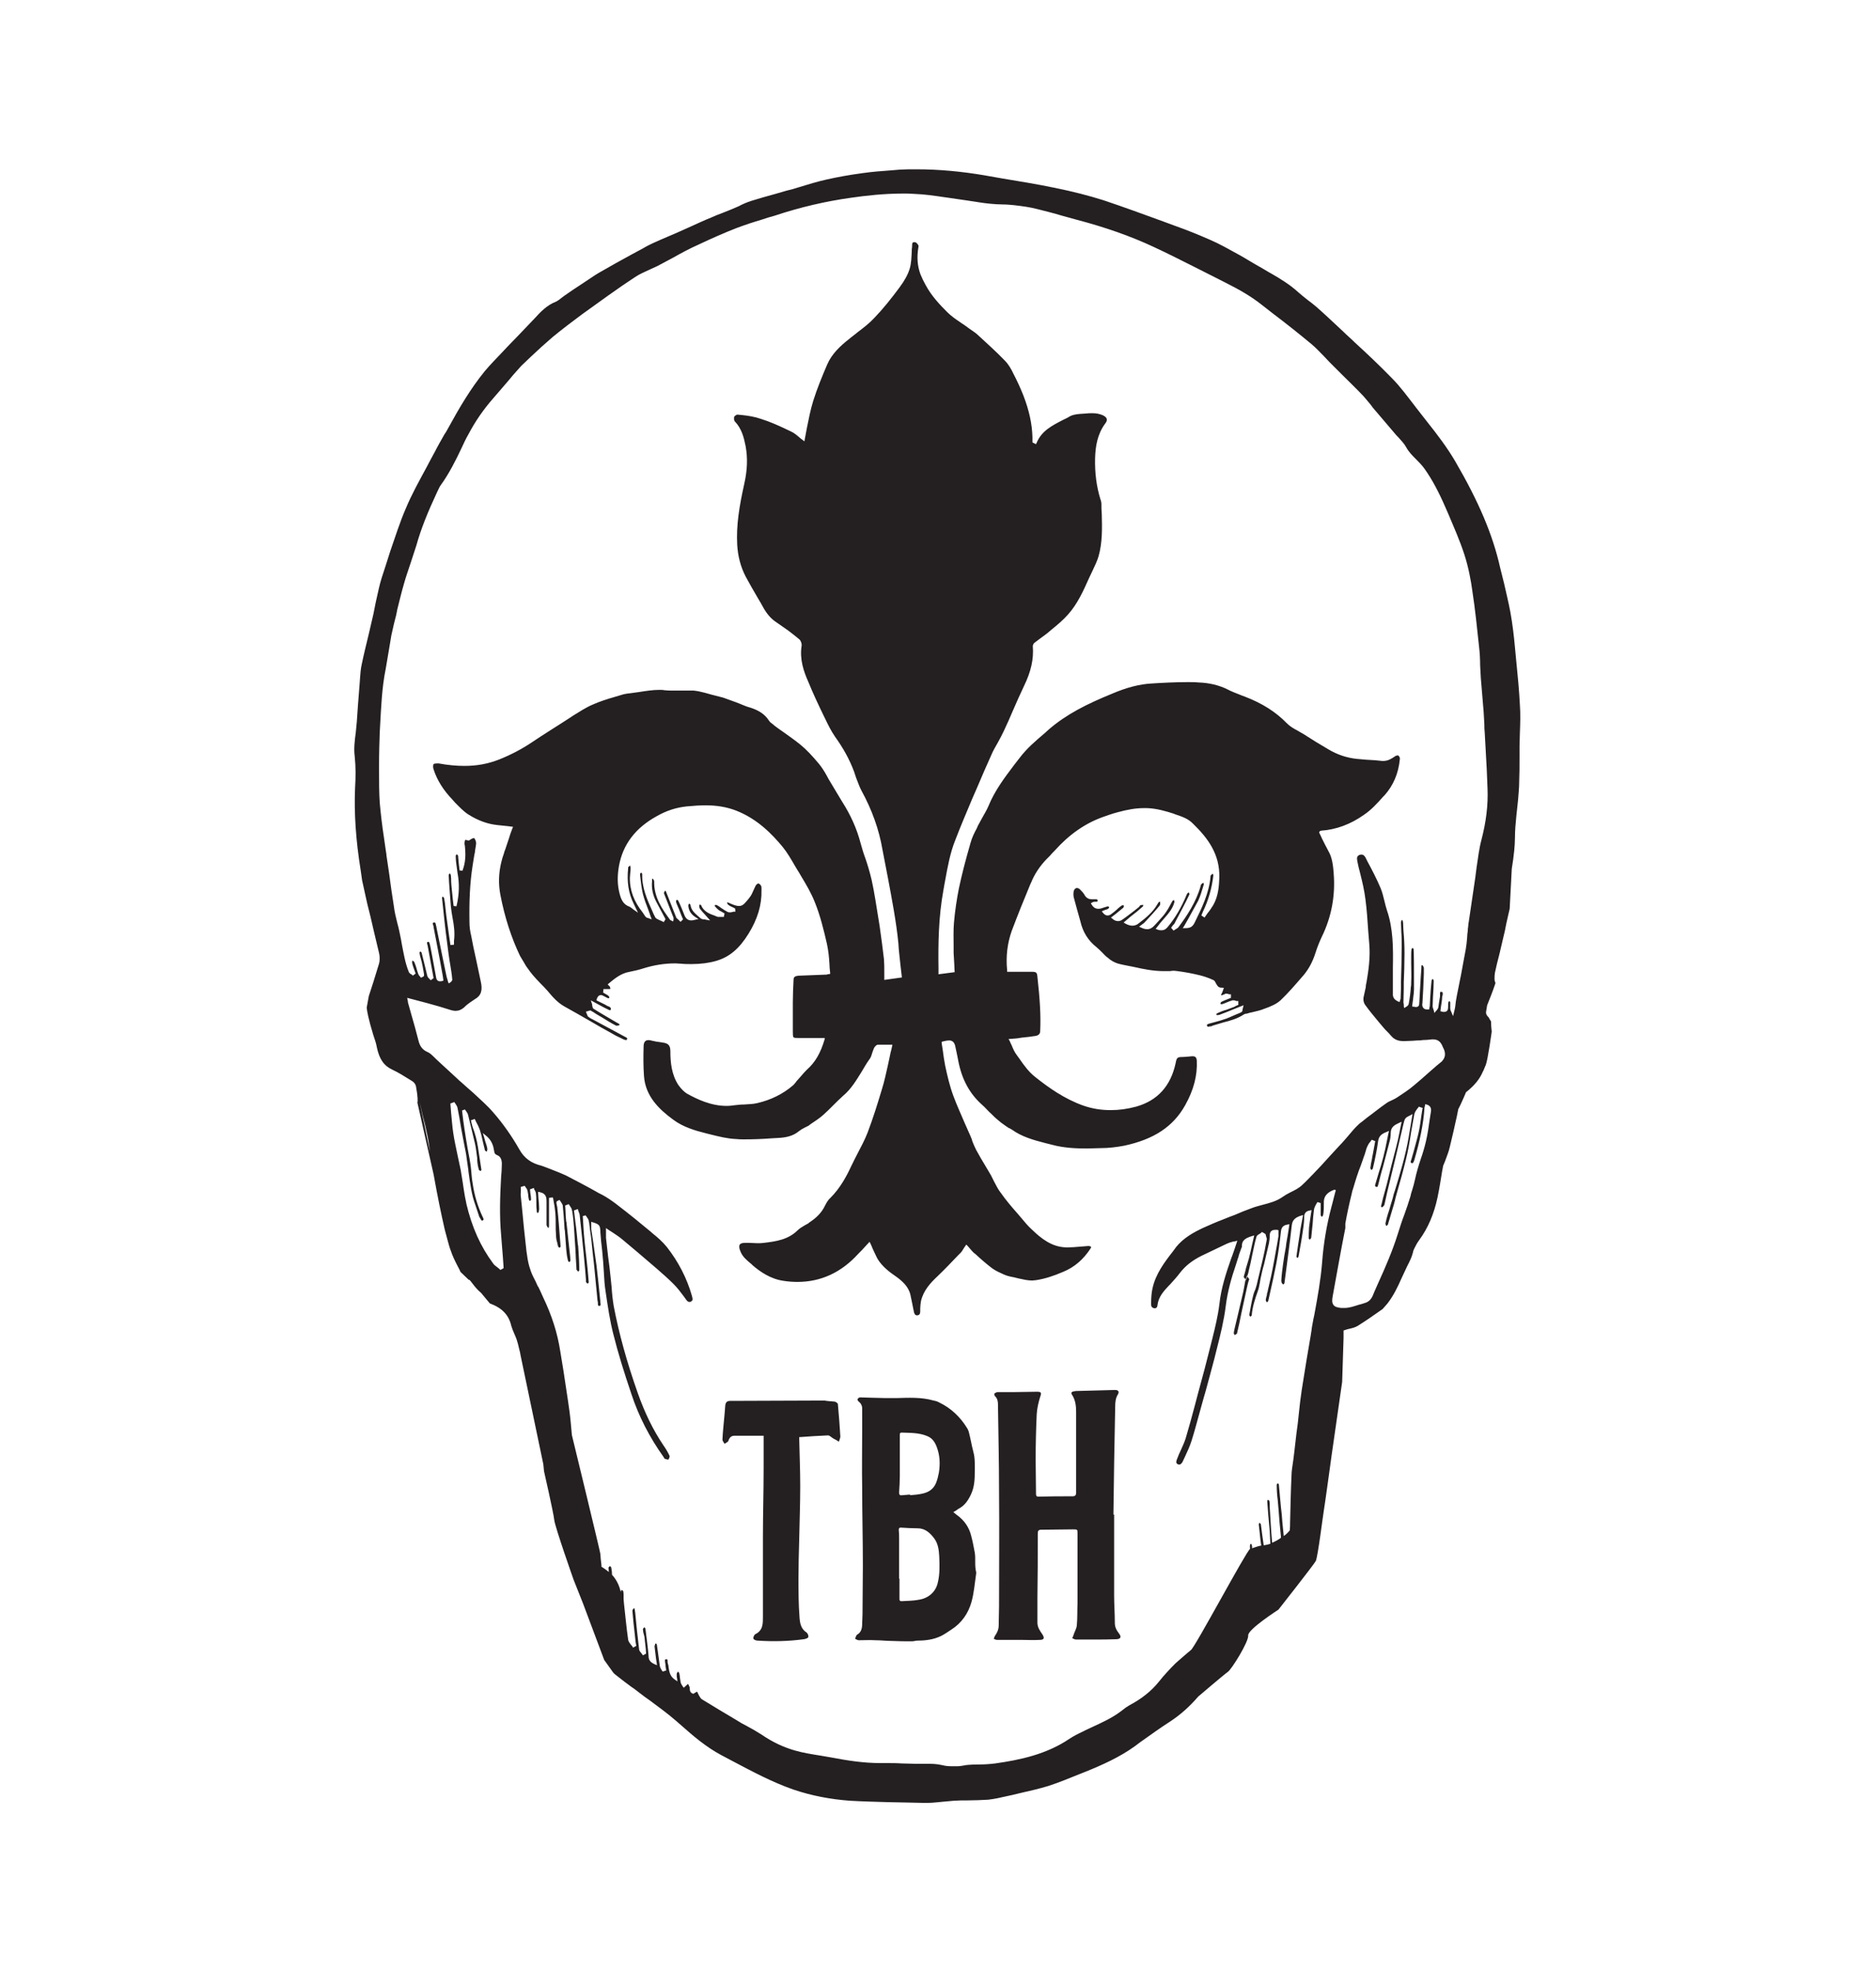 <?xml version="1.0" encoding="utf-8"?>
<!-- Generator: Adobe Illustrator 25.4.1, SVG Export Plug-In . SVG Version: 6.00 Build 0)  -->
<svg version="1.1" id="Layer_1" xmlns="http://www.w3.org/2000/svg" xmlns:xlink="http://www.w3.org/1999/xlink" x="0px" y="0px"
	 viewBox="0 0 533.1 560" style="enable-background:new 0 0 533.1 560;" xml:space="preserve">
<style type="text/css">
	.st0{fill:#241F20;}
</style>
<path class="st0" d="M120.4,317.2c0.4,1.8,0.8,3.7,1.1,5.5 M104,254 M338.4,468.8c0,0-2.4,2-3.5,3c-0.3,0.3-0.6,0.5-0.9,0.8
	c-1.5,1.5-3.2,3.3-4.7,5.2c-2.1,2.6-4.8,4.8-8.4,6.7c-0.7,0.4-1.4,0.9-2,1.4l-0.4,0.3c-2.5,1.9-5.4,3.2-8.2,4.5
	c-0.8,0.4-1.6,0.7-2.5,1.2c-1.3,0.6-2.7,1.3-3.9,2.1c-6.5,4.4-14,6-21.1,7c-1.6,0.2-3.2,0.3-4.8,0.3c-0.9,0-1.8,0-2.7,0.1
	c-0.5,0-1,0.1-1.5,0.2c-0.6,0.1-1.2,0.2-1.9,0.2l-0.9,0c-1,0-2.1,0-3.2-0.3c-1.6-0.4-3.1-0.4-4.6-0.4l-3.1,0c-1.3,0-2.6-0.1-3.9-0.1
	c-1.4-0.1-2.9-0.1-4.4-0.1c0,0-1.4,0-1.6,0c-4.7,0-9.3-0.7-14-1.6c-1-0.2-1.9-0.3-2.9-0.5c-2.5-0.4-5.1-0.8-7.5-1.5
	c-3.1-0.9-6.2-2.3-9.4-4.5c-1.4-0.9-2.8-1.7-4.3-2.5c-1-0.5-1.9-1-2.8-1.6c-3.2-1.9-6.4-3.8-9.8-5.9c-0.4-0.2-0.6-0.7-0.8-1
	c-0.1-0.1-0.2-0.3-0.2-0.4c-0.1-0.1-0.2-0.3-0.2-0.4c-0.1-0.1-0.2-0.4-0.2-0.4c-0.1,0-0.3,0.2-0.4,0.2c-0.2,0.1-0.3,0.2-0.5,0.3
	l-0.1,0.1l-0.1,0c-0.9-0.2-1-1-1-1.5c0-0.2,0-0.4-0.1-0.5c-0.1-0.3-0.2-0.5-0.4-0.8l-1.2,1.1l-0.3-0.4c0,0-0.1-0.1-0.1-0.2
	c-0.2-0.2-0.4-0.6-0.5-1c-0.1-0.4-0.1-0.9-0.2-1.3c0-0.4-0.1-0.9-0.2-1.3c0-0.1-0.2-0.2-0.4-0.4c-0.1,0.2-0.2,0.4-0.3,0.6
	c0,0.2,0,0.5,0,0.8c0,0.2,0.1,0.4,0.1,0.6l0.1,0.8l-0.7-0.5c-1.4-0.9-1.6-2.2-1.8-3.4c0-0.4-0.1-0.8-0.2-1.1
	c-0.1-0.2-0.1-0.4-0.1-0.7c0-0.6-0.1-0.6-0.3-0.6h-0.1c-0.2,0-0.3,0.1-0.3,0.1c-0.1,0.1,0,0.5,0,0.8c0,0.2,0.1,0.4,0.1,0.6
	c0,0.3,0,0.6,0.1,0.9l0.1,0.8l-1,0.3l-0.2-0.3c-0.1-0.1-0.1-0.2-0.2-0.3c-0.2-0.3-0.3-0.6-0.4-0.9c-0.2-1.5-0.4-2.9-0.6-4.4
	l-0.2-1.4c0-0.3-0.1-0.7-0.4-0.7h0c-0.1,0.1-0.3,0.6-0.3,0.9c0.1,1.1,0.3,2.2,0.4,3.3l0.3,2l-0.7-0.3c-1.1-0.5-1.7-1.1-1.7-2.3
	c-0.2-2.6-0.6-5.3-0.9-7.8c0-0.1-0.2-0.3-0.3-0.4l0,0c-0.1,0.1-0.3,0.4-0.4,0.4c0,0.6,0.1,1.2,0.3,1.8c0.1,0.4,0.2,0.8,0.2,1.2
	c0.1,0.9,0.2,1.8,0.3,2.7l0.1,1.4l-0.9,0.5l-0.2-0.3c-0.1-0.1-0.2-0.2-0.3-0.4c-0.3-0.3-0.6-0.7-0.6-1.1c-0.4-3.4-0.8-6.9-1.1-10.3
	l-0.1-0.7c-0.1-0.6-0.1-0.6-0.3-0.6h0c-0.1,0.1-0.4,0.5-0.4,0.7c0.2,2.3,0.4,4.6,0.7,6.9l0.2,1.9c0,0.2,0.1,0.4,0.1,0.6l0.1,0.6
	l-0.9,0.5l-0.2-0.3c-0.1-0.2-0.2-0.3-0.4-0.5c-0.3-0.4-0.7-0.9-0.8-1.4c-0.5-3.4-0.8-7-1.2-10.4l-0.1-1.2c0-0.3,0-0.7,0-1
	c0-0.4,0-0.8-0.1-1.2c0-0.1-0.2-0.3-0.4-0.4c0,0,0,0,0,0c-0.1,0.1-0.3,0.3-0.3,0.4c0,0.5,0.1,0.9,0.2,1.4c-0.3-2.4-1.2-4.5-2.7-6.1
	c0,0,0-0.1,0-0.1c0-0.7-0.1-1.3-0.2-1.9c0-0.2-0.2-0.3-0.4-0.5c0,0,0,0,0,0c-0.1,0.1-0.3,0.4-0.4,0.4c0,0.4,0.1,0.8,0.1,1.3
	c-0.6-0.5-1.3-1-2.1-1.5c0-0.2,0-0.3,0-0.5c-0.1-0.6-0.1-1.1-0.2-1.7c0-0.5-0.1-0.9-0.1-1.4c0-0.5-8.1-33.8-8.1-33.8
	c-0.1-1.1-0.2-2.2-0.3-3.3c0,0,0,0,0,0c0,0,0,0,0,0c-0.2-2.3-0.5-4.4-0.8-6.4c-0.4-2.9-0.9-5.7-1.3-8.6c-0.3-1.8-0.6-3.7-0.9-5.5
	c-0.8-5.2-2.4-10.2-4.9-15.4c-0.3-0.7-0.6-1.3-0.9-2c-0.1-0.1-0.1-0.3-0.2-0.4c-0.1-0.2-0.2-0.5-0.4-0.7c-0.4-0.9-0.8-1.8-1.3-2.7
	c-0.5-1-0.8-1.9-1.1-2.9c-0.4-1.4-0.6-2.8-0.8-4.3c-0.5-4.2-0.9-8.4-1.3-12.6l-0.3-2.9c-0.1-0.6,0-1.1,0-1.7c0-0.3,0-1.1,0-1.1
	l1.1-0.3l0.2,0.3c0,0.1,0.1,0.2,0.2,0.3c0.2,0.2,0.3,0.5,0.4,0.8c0.1,0.4,0.1,0.8,0.2,1.2c0,0.5,0.1,0.9,0.2,1.4
	c0,0.1,0.2,0.2,0.3,0.3c0.1-0.1,0.3-0.3,0.3-0.4c0-0.6-0.1-1.2-0.2-1.8c0-0.2-0.1-1.1-0.1-1.1l1.1-0.4l0.1,0.4
	c0,0.1,0.1,0.2,0.2,0.3c0.1,0.3,0.3,0.6,0.3,1c0.1,0.8,0.1,1.7,0.1,2.5c0,0.7,0,1.4,0.1,2c0,0.8,0.1,0.9,0.4,0.9
	c0.1-0.1,0.3-0.7,0.3-1.1c0-1-0.1-2-0.2-3.1l-0.1-1.8l0.5,0.1c1.9,0.4,1.9,1.7,1.9,2.7l0,1.1c0,1.8,0,3.7,0,5.5
	c0,0.2,0.3,0.7,0.4,0.8c0.1,0,0.2,0,0.2,0c0.1-0.1,0.1-0.4,0.1-0.6l0-0.2c0-1.8,0-3.6,0-5.4l0-2.3l1.1-0.1l0.1,0.4
	c0.1,0.4,0.1,0.8,0.2,1.2c0.2,0.9,0.3,1.9,0.4,2.8c0.1,1.1,0.1,2.2,0.1,3.3c0,1,0,2,0.1,3c0,0.7,0.1,1.4,0.3,2
	c0.1,0.5,0.2,0.9,0.3,1.3c0.1,0.1,0.3,0.2,0.4,0.3c0.1,0,0.3-0.3,0.3-0.4c-0.1-0.8-0.1-1.6-0.2-2.4c-0.2-2.7-0.4-5.5-0.7-8.2
	c0-0.4-0.1-0.8-0.2-1.2l-0.1-0.6l0.1-0.4l0.8-0.4l0.2,0.3c0.1,0.1,0.1,0.2,0.2,0.3c0.2,0.3,0.4,0.6,0.5,0.9c0.2,2.1,0.4,4.3,0.5,6.4
	c0,0.2,0,0.5,0.1,0.7c0.1,1.8,0.3,3.6,0.4,5.5c0.1,1.1,0.2,1.9,0.4,2.7c0,0.2,0.1,0.3,0.1,0.5c0,0.1,0.3,0.3,0.4,0.4c0,0,0,0,0,0
	c0,0,0,0,0,0c0.1-0.1,0.3-0.4,0.3-0.5c0-0.4-0.1-0.9-0.1-1.3c-0.2-1.8-0.4-3.6-0.6-5.4c-0.1-1.3-0.3-2.6-0.4-3.8
	c0-0.2,0-0.4-0.1-0.5c-0.1-1-0.2-2-0.2-3l-0.1-1.6l1-0.4l0.2,0.3c0.1,0.1,0.1,0.2,0.2,0.3c0.2,0.3,0.4,0.6,0.5,0.9
	c0,0.2,0,0.3,0.1,0.5c0.3,1.8,0.4,3.3,0.5,4.6c0.1,2,0.3,4.1,0.4,6.1c0,0.7,0.1,1.3,0.1,2c0,0.1,0,0.1,0,0.2l0.2,3.3
	c0,0.1,0,0.2,0,0.3c0,0.1,0,0.1,0,0.1c0,0,0,0,0,0c0.2,0.2,0.3,0.4,0.5,0.6l0,0c0.1-0.1,0.3-0.3,0.3-0.4c0-2-0.1-3.7-0.2-5.3
	c0-0.5-0.1-0.9-0.1-1.4c0-0.2,0-0.4-0.1-0.6c-0.2-2.1-0.4-4.3-0.7-6.4l-0.4-3.3l1.1-0.4l0.1,0.4c0,0.1,0.1,0.2,0.1,0.3
	c0.1,0.2,0.2,0.5,0.3,0.8c0.2,2.2,0.5,4.4,0.7,6.6c0.1,0.7,0.1,1.4,0.2,2.1c0.1,0.6,0.1,1.3,0.2,1.9c0.2,1.8,0.3,3.6,0.5,5.4
	l0.2,2.6c0,0.1,0,0.2,0,0.3c0,0.1,0,0.3,0,0.3c0.1,0.2,0.3,0.4,0.5,0.5l0,0c0.1-0.1,0.3-0.3,0.3-0.4c-0.2-2.4-0.4-4.8-0.7-7.2
	l-0.2-1.7c-0.1-1-0.2-2-0.3-2.9c-0.1-0.7-0.1-1.5-0.2-2.2c-0.1-1.6-0.2-3.2-0.3-4.8l0.8-0.2c0.1,0.1,0.2,0.3,0.3,0.4
	c0.2,0.3,0.5,0.7,0.6,1.1c0,0.2,0,0.3,0.1,0.5c0.1,0.8,0.2,1.6,0.3,2.4c0.3,1.9,0.5,3.9,0.7,6.1c0.4,3.2,0.7,6.5,1,9.7l0.4,4.1
	c0.1,0.2,0.1,0.5,0.1,0.8c0,0.6,0.1,0.6,0.4,0.6h0c0.1,0,0.3,0,0.3-0.1c0.1-0.1,0.1-0.5,0-0.8l0-0.3c-0.4-3.8-0.7-7.1-1.1-10.3
	c-0.3-2.1-0.6-4.2-0.9-6.4c-0.2-1.3-0.4-2.7-0.6-4c0-0.1,0-0.3,0-0.4c0-0.2,0-0.4,0-0.6l0-0.4v-0.6l0.5,0.2c0,0,0,0,0.1,0
	c1.8,0.6,1.9,0.9,2,2.5l0,0.3c0.1,1.7,0.3,3.4,0.5,5.1c0.1,1.1,0.2,2.2,0.3,3.3c0.1,1,0.1,2.1,0.2,3.1c0.1,1.8,0.2,3.6,0.5,5.4
	c0.6,4.1,1.2,8.2,2.2,12.1c1.3,5.2,3,10.7,5.1,16.9c2.1,6.4,5.2,12.4,9.2,18c0,0,0.2,0.4,0.2,0.4l0.3,0.1c0.3,0.1,0.6,0.2,0.8,0.2
	c0.2-0.2,0.4-0.8,0.4-1c-0.5-1.1-1.1-2.1-1.8-3.1c-2.9-4.3-5.3-9.2-7.3-14.9c-3.1-8.8-5.3-16.8-6.8-24.6c-0.3-1.8-0.5-3.6-0.6-5.4
	c-0.1-1-0.2-1.9-0.3-2.9c-0.2-1.9-0.4-3.8-0.7-5.8c-0.2-1.8-0.4-3.5-0.6-5.3c0-0.4,0-0.7,0-1.2c0-0.2,0-0.5,0-0.8v-0.8l0.7,0.5
	c0.5,0.3,0.9,0.6,1.4,0.9c0.9,0.6,1.8,1.2,2.5,1.8c2.9,2.4,5.7,4.8,8.5,7.2l1.4,1.2c1.6,1.4,3.2,2.8,4.7,4.3c1.1,1.1,2,2.3,2.9,3.5
	l0.5,0.7c0.4,0.6,0.7,0.9,1.1,0.9c0.1,0,0.3,0,0.4-0.1c0.6-0.3,0.6-0.6,0.3-1.7c-1.4-4.9-3.8-9.6-7.1-13.8c-1.2-1.5-2.7-2.8-4.2-4
	l-0.2-0.2c-3-2.5-6.3-5.2-10.1-8.1c-1.2-0.9-2.5-1.8-3.8-2.5c-0.2-0.1-0.4-0.2-0.6-0.3c-0.4-0.2-0.8-0.4-1.1-0.6
	c-1.4-0.8-2.9-1.6-4.4-2.4c-1.4-0.7-2.8-1.5-4.2-2.2c-1.5-0.7-3.1-1.3-4.6-1.9c-0.7-0.3-1.4-0.5-2.1-0.8c-0.1,0-0.1,0-0.3-0.1
	c-2.9-0.7-4.9-2.1-6.3-4.6c-2.1-3.7-4.6-7.3-7.4-10.5c-1.7-2-3.7-3.7-5.6-5.5c-0.8-0.7-1.7-1.5-2.5-2.2c0,0,0,0-0.1-0.1
	c-0.3-0.3-0.6-0.5-0.9-0.8c-0.2-0.2-0.5-0.4-0.7-0.6c-0.1-0.1-0.1-0.1-0.2-0.2l-2.6-2.4c-1.5-1.4-3.1-2.8-4.6-4.3
	c-0.4-0.4-1-0.9-1.5-1.1c-1.4-0.6-2.2-1.6-2.6-3.3c-0.6-2.4-1.3-4.9-2-7.3c-0.3-1.1-0.6-2.1-0.9-3.2c-0.1-0.2-0.1-0.4-0.1-0.6
	l-0.2-1l2.3,0.6c1.2,0.3,2.3,0.6,3.4,0.9c2.3,0.6,4.6,1.3,6.8,2c0.4,0.1,0.8,0.2,1.2,0.2c0.9,0,1.7-0.3,2.5-1l0.4-0.4
	c0.8-0.7,1.7-1.3,2.6-1.9c1.8-1,2.3-2.5,1.7-5.1c-0.5-2.2-0.9-4.4-1.4-6.6c-0.5-2.1-0.9-4.2-1.3-6.3c-0.3-1.2-0.5-2.5-0.5-3.8
	c-0.1-6,0.1-11.1,0.9-16.2c0.1-0.8,0.3-1.7,0.4-2.5l0.1-0.6c0.1-0.4,0.2-0.8,0.2-1.2c0.1-0.4,0.1-0.8,0.2-1.2c0-0.3,0.1-0.5,0.1-0.8
	c0-0.5-0.3-1.3-0.6-1.5c-0.1,0-0.4,0-1.3,0.6l-0.1,0.1l-0.2,0c-0.1,0-0.3-0.1-0.5-0.1c-0.1,0-0.3-0.1-0.4-0.1
	c-0.1,0.2-0.2,0.6-0.2,1c0,0.2,0,0.4,0.1,0.7c0,0.4,0.1,0.9,0.1,1.3c0.1,1.6,0,2.9-0.3,4.2c-0.1,0.5-0.3,1-0.5,1.6l-0.8-0.1
	l-0.2-1.6l-0.2-2.1c0-0.2,0-0.5-0.1-0.6c-0.1-0.1-0.2-0.2-0.3-0.3c-0.1,0.1-0.3,0.3-0.3,0.4l0,0.4c0,0.7,0.1,1.5,0.2,2.2
	c0.1,0.8,0.2,1.6,0.3,2.3c0.6,3.1,0.5,6.2-0.3,9.5l-0.8-0.1l-0.2-1.6c-0.1-1.3-0.3-2.6-0.4-3.9c0-0.4-0.1-0.9-0.1-1.3
	c0-0.7,0-1.3-0.1-2c0-0.1-0.2-0.3-0.3-0.5c-0.1,0.1-0.3,0.4-0.3,0.5c0.1,2.9,0.4,5.8,0.6,8.8c0.1,1.1,0.3,2.3,0.5,3.4
	c0.4,2.1,0.7,4.3,0.4,6.5c0,0.2,0,0.3,0,0.5l0,0.6l-1,0.1l-0.4-2.7c-0.3-1.9-0.5-3.9-0.8-5.8c-0.1-0.6-0.1-1.2-0.2-1.8
	c-0.1-1-0.2-2-0.4-3c0-0.1-0.2-0.3-0.4-0.5c-0.1,0.1-0.2,0.3-0.2,0.4c0.5,4.8,0.9,8.7,1.4,12.4c0.3,2.4,0.6,4.7,1,7
	c0.2,1.2,0.4,2.4,0.5,3.7c0.1,0.4-0.3,0.7-0.5,0.9l-0.5,0.3l-0.2-0.5l-0.1-0.4c-0.1-0.3-0.2-0.6-0.3-1l-1.1-5.3
	c-0.6-2.9-1.2-5.9-1.8-8.8c0-0.1,0-0.3-0.1-0.4c-0.1-0.7-0.2-0.9-0.4-0.9c0,0-0.1,0-0.2,0c-0.1,0-0.3,0.1-0.3,0.1
	c-0.1,0.1,0,0.5,0.1,0.7c0.1,0.2,0.1,0.4,0.1,0.5c0.6,3.1,1.2,6.3,1.8,9.4l0.8,4.4c0,0.2,0.1,0.5,0.1,0.7l0.1,0.7l-0.3,0.1
	c-0.2,0.1-0.5,0.1-0.7,0.1c-0.6,0-1-0.4-1.1-1.2c-0.4-2-0.7-4-1.1-6l-0.4-2.1c-0.1-0.3-0.1-0.7-0.2-1c0-0.1-0.1-0.2-0.1-0.3
	c-0.1-0.5-0.2-0.6-0.4-0.6c0,0,0,0-0.1,0c-0.3,0.1-0.3,0.1-0.2,0.7l0.1,0.3l1.7,9.3l-0.8,0.6l-0.3-0.3c-0.1-0.1-0.1-0.1-0.2-0.2
	c-0.2-0.2-0.4-0.4-0.5-0.8c-0.2-1-0.5-1.9-0.7-2.9c-0.3-1.2-0.6-2.4-0.9-3.6c0-0.1-0.2-0.3-0.4-0.4c-0.1,0.1-0.2,0.4-0.2,0.4
	c0.1,0.9,0.4,1.7,0.6,2.5c0.1,0.5,0.2,0.9,0.3,1.4c0.1,0.6,0.2,1.1,0.3,1.7l0.1,0.7l-0.1,0.4l-0.8,0.4l-0.2-0.3
	c-0.1-0.1-0.1-0.1-0.2-0.2c-0.2-0.2-0.3-0.4-0.4-0.7c-0.1-0.4-0.3-0.8-0.4-1.3c-0.2-0.7-0.4-1.3-0.7-2c-0.1-0.1-0.3-0.3-0.5-0.4
	c-0.1,0.2-0.1,0.5-0.1,0.6c0.1,0.7,0.4,1.4,0.6,2l0.4,1.1l-0.8,0.6l-0.2-0.2c-0.1-0.1-0.2-0.2-0.3-0.2c-0.3-0.2-0.6-0.4-0.7-0.8
	c-1-2.5-1.4-5.1-1.9-7.6c-0.1-0.6-0.2-1.2-0.3-1.7c-0.3-1.5-0.6-3-1-4.4c-0.4-1.6-0.8-3.2-1-4.9c-0.5-3-0.9-6-1.3-9
	c-0.3-1.8-0.5-3.6-0.8-5.4l0-0.2l-0.2-1.3l-0.5-3.5c-0.5-3.2-0.9-6.6-1.2-9.9c-0.2-3-0.2-6.1-0.2-9.1l0-1.7c0-3.4,0.1-6.4,0.2-9.3
	l0.1-1.8c0.3-5.3,0.5-10.8,1.6-16.2c0.3-1.8,0.6-3.5,0.9-5.3c0.2-1.4,0.5-2.8,0.7-4.2c0.2-1,0.5-2.1,0.7-3.1l0.3-1.2
	c0.3-1,0.5-2,0.7-3.1c0.6-2.4,1.2-4.9,1.9-7.3c0.5-1.8,1.1-3.5,1.7-5.3c0.6-1.8,1.2-3.6,1.8-5.5c1.3-4.7,3.2-9.4,6-15.4l0.2-0.4
	c0.2-0.4,0.4-0.9,0.7-1.3c2.4-3.3,4.3-7.1,6-10.7c0.6-1.3,1.2-2.6,1.9-3.8c1.9-3.6,4.2-7,7.2-10.4c1.5-1.7,2.9-3.4,4.3-5
	c0.8-1,1.6-1.9,2.5-2.9c0.5-0.5,0.9-1.1,1.5-1.6c0.7-0.7,1.5-1.4,2.2-2.1c2-1.9,4.1-3.8,6.2-5.6c2.8-2.3,5.7-4.5,8.4-6.5
	c4.9-3.5,9.9-7.2,15.1-10.6c1.2-0.8,2.6-1.4,3.9-2c0.8-0.4,1.6-0.7,2.4-1.1c1.5-0.8,3-1.6,4.5-2.4c2.3-1.3,4.7-2.6,7.2-3.7
	c3.6-1.7,7.2-3.3,10.8-4.7c2.4-0.9,4.8-1.7,7.2-2.4c1.2-0.4,2.4-0.8,3.6-1.1c7.2-2.4,14.5-4.1,21.7-5.1c4.1-0.6,9.4-1.2,14.9-1.2
	c1,0,2,0,3.1,0.1c2.8,0.1,5.6,0.5,8.3,0.9l2.1,0.3c1.6,0.2,3.2,0.5,4.8,0.7c2.1,0.3,4.2,0.7,6.4,0.9c1.2,0.1,2.4,0.2,3.5,0.2
	c1.1,0,2.1,0.1,3.2,0.2c2.6,0.3,4.7,0.6,6.6,1.1c2.4,0.6,4.8,1.2,7.1,1.9c1.3,0.4,2.7,0.7,4,1.1c8.4,2.2,15.7,4.8,22.1,7.8
	c4.1,1.9,8.2,4,12.2,6c2.7,1.4,5.4,2.7,8.1,4.1c4.2,2.1,7.4,4,10.2,6.2l3.2,2.5c3.7,2.8,7.5,5.8,11.1,8.8c1.2,1,2.3,2.2,3.4,3.3
	c0.6,0.6,1.1,1.2,1.7,1.8c1.2,1.2,2.3,2.3,3.5,3.5c1.9,1.9,3.8,3.7,5.7,5.7c0.7,0.7,1.3,1.5,2,2.3c0.3,0.4,0.7,0.8,1,1.3l6.3,7.4
	c0.3,0.4,0.7,0.8,1,1.1c0.8,0.9,1.7,1.8,2.3,2.9c0.7,1.3,1.7,2.3,2.8,3.4c0.8,0.8,1.7,1.7,2.4,2.7c2.2,3.1,4.1,6.7,6,11.1l0.7,1.6
	c1.6,3.8,3.3,7.6,4.6,11.6c1.2,3.7,1.9,7.5,2.3,10.5c0.8,5.2,1.3,10.2,1.9,15.8c0.2,1.7,0.3,3.5,0.3,5.2c0.1,1.2,0.1,2.5,0.2,3.7
	c0.1,1.6,0.3,3.2,0.4,4.8c0.1,1.6,0.3,3.2,0.4,4.8c0.1,1.2,0.1,2.3,0.2,3.5c0,0.8,0,1.5,0.1,2.3c0.1,1.8,0.2,3.6,0.3,5.4
	c0.2,3.5,0.4,7,0.5,10.5c0.2,4.7-0.4,9.5-1.7,14.5c-0.7,2.6-1,5.3-1.4,7.9c-0.1,1-0.3,2.1-0.4,3.1c-0.6,4.1-1.2,8.1-1.8,12.2
	c-0.1,0.5-0.2,1.1-0.2,1.6c0,0.2-0.1,0.4-0.1,0.7c0,0.1,0,0.3,0,0.4c-0.1,0.7-0.2,1.4-0.2,2.1c-0.1,1.1-0.2,2.2-0.4,3.3
	c-0.4,2.3-0.9,4.6-1.3,7c-0.4,2-0.8,4-1.2,6c-0.1,0.6-0.2,1.1-0.3,1.7c-0.1,1-0.2,1.9-0.5,3l-0.3,1.2l-0.5-1.2
	c0-0.1-0.1-0.2-0.1-0.2c-0.1-0.2-0.2-0.5-0.2-0.8c0-0.3,0-0.6,0-0.8c0-0.3,0-0.6,0-0.9c0-0.1-0.1-0.2-0.2-0.4
	c-0.1,0.1-0.3,0.2-0.3,0.3c-0.1,0.4-0.1,1-0.1,1.4c0,0.5-0.1,0.9-0.3,1.1c-0.2,0.2-0.5,0.3-0.9,0.3c-0.2,0-0.4,0-0.6-0.1l-0.4-0.1
	l0.2-1.5c0.1-0.8,0.3-1.7,0.3-2.5c0-0.1,0-0.3,0.1-0.4c0.1-0.3,0.1-0.8,0-1c-0.1-0.1-0.2-0.1-0.3-0.1l-0.3,0
	c-0.1,0.1-0.1,0.4-0.1,0.6c0,0.2,0,0.5,0,0.7c-0.1,0.6-0.2,1.2-0.3,1.8c-0.1,0.5-0.1,1-0.2,1.4c-0.1,0.3-0.3,0.5-0.4,0.7
	c-0.1,0.1-0.1,0.1-0.2,0.2l-0.5,0.6l-0.2-0.8c0-0.1-0.1-0.2-0.1-0.3c-0.1-0.2-0.2-0.5-0.2-0.8c0-0.9,0.1-1.8,0.1-2.7
	c0.1-1.5,0.2-3,0.2-4.5c0-0.2-0.1-0.4-0.3-0.6c-0.2,0.2-0.3,0.4-0.3,0.5c-0.2,1.7-0.3,3.3-0.4,5l-0.1,2c0,0.2,0,0.4-0.1,0.6
	l-0.1,0.6l-0.5,0c-0.5,0-0.9-0.1-1.1-0.4c-0.4-0.4-0.4-1-0.3-1.4c0.2-2.8,0.3-5.6,0.4-8.3c0-0.4,0-0.8,0-1.3c0-0.1,0-0.3,0-0.4
	c0-0.2-0.3-0.7-0.4-0.8c-0.2,0-0.3,0-0.3,0.6l0,0.3c0,0.5-0.1,0.9-0.1,1.4c0,0.5-0.1,1-0.1,1.5c-0.1,2.3-0.3,4.6-0.4,7
	c0,0.5-0.1,1.1-0.9,1.1c-0.2,0-0.4,0-0.7-0.1l-0.4,0l0-0.4c0.1-0.5,0.1-0.9,0.2-1.4c0-0.3,0.1-0.6,0.1-0.9c0.1-0.7,0.2-1.5,0.2-2.2
	c0-0.4,0-0.7,0-1.1c0-0.7,0-1.5,0-2.2c0-2.9,0-5.7-0.1-8.1c0-0.1-0.2-0.3-0.3-0.4c-0.1,0.1-0.3,0.3-0.3,0.4
	c-0.1,0.6-0.1,1.3-0.1,1.9l0,2.1c0,1.7,0.1,3.5,0,5.3c0,0.5,0,1-0.1,1.4c-0.1,1.6-0.3,3.2-0.6,4.8c-0.1,0.4-0.3,0.6-0.8,0.9
	l-0.5,0.3l-0.1-0.6l0-0.3c0,0,0-0.1,0-0.1c0-0.2-0.1-0.4-0.1-0.6c0-1.3,0.1-2.6,0.1-4l0-0.4c0,0,0-0.1,0-0.1c0-0.4,0-0.8,0-1.2
	c0.1-2.7,0.2-5.4,0.2-8.2c0-2.2-0.1-4.4-0.3-6.5c0-0.7-0.1-1.4-0.1-2.2c0-0.3-0.1-0.6-0.2-0.8c0,0-0.1,0-0.2,0
	c-0.1,0.2-0.2,0.5-0.2,0.7c0,0.9,0.1,1.8,0.1,2.7c0.1,1.3,0.1,2.7,0.1,4.1c0,3.4-0.1,6.7-0.2,10.1c0,0.2,0,0.5,0,0.7l0,0.5l0,0.4
	l-0.1,3c0,0.1,0,0.3-0.1,0.4l-0.2,0.7l-0.5-0.2c-0.8-0.4-1.5-1-1.4-2.2c0-0.6,0-1.1,0-1.7c0-0.2,0-0.3,0-0.5c0-0.4,0-0.8,0-1.2
	c0-0.5,0-1.1,0-1.6l0-2.4c0.1-5.6,0.1-11.1-1.7-16.3c-0.3-0.9-0.5-1.8-0.7-2.6c-0.3-1.2-0.6-2.5-1.1-3.7c-1.1-2.6-2.4-5.1-3.7-7.5
	l-0.6-1.2c-0.2-0.3-0.5-0.8-1.1-0.8c-0.2,0-0.4,0-0.6,0.1c-0.7,0.3-0.8,0.8-0.6,1.8c0.2,1.1,0.5,2.3,0.8,3.4
	c0.6,2.4,1.2,4.9,1.5,7.4c0.4,3,0.6,6.1,0.8,9.1c0.1,1.2,0.2,2.4,0.3,3.7c0.3,3.7-0.2,7.3-0.8,10.8c-0.1,0.4-0.2,0.8-0.2,1.3
	c0,0.2-0.1,0.4-0.1,0.5c-0.2,0.8-0.3,1.5-0.5,2.3c-0.2,0.8,0,1.8,0.5,2.4c1.2,1.7,2.6,3.3,3.9,4.9l1.1,1.3c0.3,0.4,0.7,0.8,1.1,1.2
	c0.4,0.4,0.8,0.8,1.2,1.3c0.2,0.2,0.4,0.4,0.6,0.6c0.8,0.6,1.7,0.9,3,0.9c0.8,0,1.6-0.1,2.5-0.1c0.5,0,0.9-0.1,1.4-0.1
	c0.5,0,1,0,1.4-0.1c0.9,0,1.8-0.1,2.7-0.2c0.2,0,0.3,0,0.4,0c1.6,0,2.3,1.1,2.7,2.2c0.1,0.2,0.2,0.4,0.3,0.6c0.4,1,0.5,2.1-0.3,3.1
	c-0.2,0.3-0.4,0.5-0.7,0.7c-0.4,0.3-0.7,0.6-1.1,0.9c-0.8,0.7-1.6,1.4-2.4,2.1c-1.2,1.1-2.5,2.2-3.8,3.3c-1.6,1.4-3.5,2.6-5,3.6
	c-0.5,0.3-1,0.6-1.5,0.8c-0.5,0.2-1.1,0.5-1.5,0.8c-1.9,1.3-3.7,2.8-5.5,4.1l-1.5,1.2c-0.6,0.4-1.1,0.9-1.6,1.4
	c-0.8,0.8-1.5,1.7-2.2,2.5c-0.8,0.9-1.6,1.9-2.5,2.8c-0.8,0.9-1.6,1.7-2.4,2.6c-1,1.1-2.1,2.3-3.1,3.4c-0.7,0.7-1.4,1.5-2.1,2.2
	c-1,1-2,2.1-3,3c-1,1-2.3,1.6-3.5,2.2c-0.8,0.4-1.5,0.8-2.2,1.3c-1.7,1.2-3.7,1.7-5.6,2.2c-1,0.3-2,0.5-3,0.9c-1.7,0.6-3.4,1.3-5,2
	c-0.4,0.1-0.7,0.3-1.1,0.4c-0.7,0.3-1.3,0.5-2,0.8c-0.2,0.1-0.3,0.1-0.5,0.2c-1.6,0.6-3.4,1.4-5.2,2.2c-2.8,1.3-5.7,2.9-7.8,5.5
	l-0.8,1.1c-2.5,3.2-5,6.5-5.9,10.6c-0.3,1.3-0.4,2.8-0.4,4.2l0,0.4c0,0.4,0.1,1,1,1.1c0.6,0,0.8-0.5,0.8-0.9c0.3-2.4,1.8-4,3.2-5.5
	l0.4-0.4c1-1.1,2-2.2,2.9-3.4c1.5-1.9,3.4-3.4,6-4.7c2.3-1.1,4.6-2.2,6.9-3.3c0.1,0,0.1-0.1,0.2-0.1c0.3-0.1,0.7-0.3,1-0.4
	c0.1,0,0.3-0.1,0.4-0.1c0,0,0,0,0,0c0.3-0.1,0.5-0.2,0.9-0.2l0.8-0.2l-0.7,2.1l-0.2,0.6l-0.6,1.7l-0.2,0.5
	c-1.5,4.3-2.9,8.5-3.4,13.1c-0.4,3.3-1.2,6.6-2,9.8l-0.5,2c-1.1,4.4-2.3,9-3.5,13.3l-1,3.8c-0.8,3.1-1.7,6.2-2.6,9.3
	c-0.4,1.2-0.9,2.3-1.4,3.4c-0.2,0.5-0.5,1-0.7,1.6c-0.1,0.3-0.3,0.7-0.4,1c-0.4,1,0.1,1.2,0.3,1.3c0.1,0.1,0.3,0.1,0.4,0.1
	c0.5,0,0.7-0.5,0.9-0.7c0.2-0.5,0.5-1,0.7-1.5c0.7-1.5,1.4-3,1.9-4.6c0.8-2.5,1.5-5.2,2.2-7.7c0.3-1,0.5-1.9,0.8-2.9
	c0.3-1.2,0.7-2.4,1-3.5c0.8-3,1.7-6.2,2.5-9.3c0.2-0.9,0.5-1.9,0.7-2.8c1-3.9,2-8,2.5-12c0.5-4.1,1.6-8,2.9-11.8
	c0.2-0.6,0.4-1.2,0.6-1.9c0.1-0.2,0.2-0.5,0.2-0.7c0.1-0.2,0.1-0.4,0.2-0.6l0.4-1.1c0-0.1,0.1-0.2,0.1-0.3c0.1-0.2,0.2-0.4,0.2-0.5
	c-0.1-2,1.3-2.5,2.8-3l0.7-0.2l-0.6,2.6c-0.3,1.4-0.6,2.7-0.9,3.9c-0.3,1-0.6,2-0.9,3c0,0,0,0.1,0,0.1c-0.1,0.3-0.1,0.5-0.2,0.8
	c0,0,0,0,0,0c-0.1,0.5-0.3,0.9-0.4,1.4c0.2,0.3,0.5,0.6,0.7,0.9c0,0,0-0.1,0-0.1c0.1-0.4,0.3-0.9,0.4-1.3l0,0
	c0.1-0.2,0.1-0.4,0.2-0.6c0-0.2,0.1-0.3,0.1-0.5c0.4-1.5,0.7-3,1-4.5c0.4-1.7,0.7-3.5,1.2-5.2c0.1-0.5,0.5-0.7,1-1
	c0.2-0.1,0.3-0.2,0.4-0.3l0.2-0.2l1,0.6L360,352c-0.2,1.1-0.4,2.1-0.6,3.2c-0.6,2.9-1.3,5.7-2,8.6c-0.1,0.3-0.1,0.6-0.2,0.9
	c0,0.1-0.1,0.3-0.1,0.4c-0.1,0.3-0.2,0.7-0.3,1c-0.1,0.2-0.1,0.4-0.2,0.5c-0.2,0.5-0.4,1-0.5,1.5c-0.5,2-0.8,3.8-1.1,5.5
	c0,0.1,0.2,0.3,0.3,0.5c0,0,0,0,0,0c0,0,0,0,0,0c0.1-0.1,0.4-0.3,0.4-0.4c0.2-2.5,1-4.8,1.7-6.8c0.1-0.2,0.1-0.4,0.2-0.6
	c0.1-0.2,0.1-0.5,0.2-0.8c0.1-0.3,0.1-0.7,0.2-1c0,0,0,0,0,0c0.1-0.4,0.1-0.8,0.2-1.2c0.3-1.4,0.6-2.8,1-4.1c0.5-2,0.9-4,1.4-6
	c0.1-0.6,0.2-1.2,0.2-1.9c0-0.7,0.1-1.2,0.4-1.5c0.3-0.3,0.7-0.4,1.2-0.4c0.2,0,0.3,0,0.5,0l0.4,0.1v0.4c0,0.1,0,0.2,0,0.4
	c0,0.3,0,0.6,0,0.9l-0.3,1.8c-0.6,3.2-1.1,6.4-1.8,9.6c-0.3,1.3-0.6,2.6-0.9,3.9c0,0.2-0.1,0.4-0.1,0.5c-0.1,0.3-0.2,0.6-0.2,1
	c-0.1,0.2-0.1,0.4-0.2,0.7c-0.1,0.3-0.1,0.5-0.1,0.7c0,0,0,0.1,0,0.1c0.1,0.2,0.2,0.4,0.3,0.5c0,0,0,0,0,0c0,0,0.1-0.1,0.1-0.1
	c0.1-0.1,0.3-0.2,0.3-0.3c0.1-0.3,0.1-0.6,0.2-0.9c0.1-0.3,0.1-0.6,0.2-0.9c0.7-3,1.3-5.9,1.9-8.9c0.6-3.1,1-6.3,1.3-9
	c0.1-0.9,0.4-1.8,1.9-2l0.5-0.1l-0.2,1.4c-0.1,0.6-0.2,1.3-0.3,1.9c-0.2,1.1-0.4,2.1-0.5,3.2c-0.3,1.6-0.6,3.3-0.8,4.9
	c-0.2,1.5-0.4,2.9-0.5,4.7c0,0.2,0.1,0.5,0.2,0.7c0.1,0.1,0.3,0.3,0.4,0.3c0.1,0,0.3-0.3,0.3-0.4c0.7-5.5,1.5-11,2.1-16.5
	c0.2-1.6,1.3-2.2,2.5-2.6l0.7-0.2l-0.4,2.1c-0.2,1.1-0.4,2-0.5,3c-0.4,2.4-0.7,4.6-1,6.7c0,0.1,0.2,0.3,0.3,0.4c0,0,0,0,0,0
	c0.1-0.1,0.3-0.3,0.3-0.4c0.5-2.7,1-5.5,1.4-8.5c0.1-0.8,0.2-1.6,0.2-2.7c0-0.7,0.2-1.7,1.6-1.9l0.5-0.1l-0.3,1.9
	c-0.1,1-0.3,1.9-0.4,2.9c-0.1,1.2-0.1,2.3-0.1,3.2c0,0.1,0.2,0.3,0.3,0.4c0.2-0.2,0.3-0.4,0.4-0.5c0.1-1.3,0.3-2.6,0.4-3.9
	c0.1-1.4,0.2-2.8,0.4-4.2c0.1-0.5,0.3-0.9,0.5-1.3c0.1-0.2,0.2-0.3,0.3-0.5l0.2-0.3l0.9,0.3l0,1.2c0,0.7,0,1.5,0,2.2
	c0,0.1,0.1,0.3,0.3,0.5c0.2-0.1,0.3-0.3,0.4-0.5c0.2-1.2,0.2-2.3,0.2-3.4c-0.1-1.7,0.7-2.9,2.7-3.7l0.3-0.1c0.1,0,0.2,0.1,0.4,0.1
	l-0.5,1.9c-0.3,1.1-0.5,2.1-0.8,3.1c-1.3,4.9-2.2,10.2-2.6,15.6c-0.4,5-1.3,9.9-2.2,14.8l-0.3,1.4c-0.1,0.7-0.3,1.5-0.4,2.2
	c0,0.3-0.1,0.5-0.1,0.8c-0.1,0.4-0.1,0.8-0.2,1.3c-0.8,4.7-1.6,9.3-2.3,13.9l-0.3,1.9c-0.3,2.1-0.6,4.3-0.8,6.5
	c-0.1,0.9-0.2,1.9-0.3,2.8l-0.4,3c-0.2,1.7-0.4,3.5-0.6,5.2c-0.1,0.8-0.2,1.6-0.3,2.4c-0.2,1.5-0.5,3-0.5,4.4
	c-0.2,4.4-0.3,8.9-0.4,13.3c0,0.7,0,1.4-0.1,2.2c-0.5,0.6-1.1,1.2-1.7,1.6c-0.1-1.3-0.3-2.6-0.4-4c-0.1-1.4-0.2-2.8-0.4-4.2
	c-0.2-2.2-0.4-4.3-0.6-6.5c0-0.1-0.2-0.2-0.3-0.3c0,0,0,0,0,0c-0.1,0.1-0.3,0.3-0.3,0.4c0,1.5,0.1,3,0.3,4.5l0.2,2.3
	c0.2,2.7,0.4,5.3,0.7,8c0,0.1,0,0.2,0,0.3c-0.8,0.6-1.6,1-2.5,1.4c-0.2-2.4-0.4-4.7-0.5-7c-0.1-1.1-0.1-2.2-0.2-3.3
	c0-0.2,0-0.4,0-0.5c0-0.4,0-0.8-0.1-1.1c0-0.1-0.2-0.2-0.4-0.3c-0.1,0.1-0.2,0.3-0.2,0.3c0.1,1.3,0.2,2.7,0.3,4
	c0.1,1.5,0.3,2.9,0.4,4.4c0.1,1.3,0.1,2.5,0.2,3.8c-0.6,0.2-1.1,0.3-1.7,0.4l-0.2,0l0,0c-0.3-2.1-0.6-4.1-0.8-5.9
	c0-0.1-0.2-0.3-0.4-0.5c-0.1,0.2-0.2,0.4-0.2,0.5c0.2,1.5,0.3,3,0.5,4.6c0.1,0.5,0.1,0.9,0.2,1.4c-0.5,0.1-1,0.2-1.5,0.4
	c-0.3,0.1-0.6,0.2-0.9,0.3c-0.1,0-0.1,0.1-0.2,0.1c0-0.2,0-0.3,0-0.5c-0.1-0.8-0.3-0.8-0.4-0.8c-0.1,0.1-0.3,0.6-0.2,0.9
	c0,0.2,0,0.4,0,0.6C354.3,440.4,339.5,468.2,338.4,468.8 M135.8,331.2l0.3,1.2c0.1,0.1,0.3,0.2,0.5,0.3c0,0,0,0,0,0c0,0,0,0,0,0
	c0.1-0.1,0.2-0.3,0.2-0.4c-0.1-0.8-0.3-1.7-0.4-2.6c-0.2-1.3-0.4-2.6-0.6-3.9c-0.3-1.9-0.8-3.8-1.5-5.6c-0.1-0.4-0.2-0.7-0.3-1.1
	c0-0.2-0.2-0.8-0.2-0.8l1.1-0.4l0.2,0.4c0.1,0.3,0.3,0.6,0.5,1c0.1,0.2,0.2,0.4,0.3,0.6c0.2,0.5,0.5,1.1,0.6,1.6
	c0.3,0.9,0.5,1.9,0.7,2.8c0.2,0.8,0.4,1.7,0.6,2.5c0,0.1,0.3,0.3,0.5,0.4c0.1-0.3,0.2-0.5,0.2-0.7c-0.1-0.7-0.3-1.4-0.6-2.2
	c-0.1-0.3-0.2-0.7-0.3-1.1l-0.4-1.3l1.1,0.9c1.5,1.3,1.9,2.8,2.1,4.1c0.1,0.7,0.2,1,0.9,1.3c0.9,0.3,1.4,1.3,1.3,2.8
	c0,1.1-0.1,2.3-0.2,3.4c-0.3,5.4-0.5,10.9,0,16.4c0.2,2.1,0.3,4.3,0.5,6.3c0.1,1,0.1,1.9,0.2,2.9l0,0.3l-0.9,0.5l-0.2-0.2
	c-0.2-0.2-0.4-0.3-0.6-0.5c-0.5-0.4-1-0.7-1.3-1.2c-3.5-4.7-6-10.2-7.6-17c0,0,0-0.1,0-0.1c-0.3-1.3-0.5-2.5-0.7-3.8
	c-0.1-0.7-0.2-1.4-0.3-2c-0.2-1.2-0.4-2.5-0.6-3.7c-0.3-1.4-0.6-2.8-0.9-4.2c-0.4-2-0.9-4.1-1.2-6.2c-0.3-1.9-0.4-3.8-0.6-5.6
	c-0.1-0.8-0.1-1.7-0.2-2.5l0-0.3l1.1-0.4l0.2,0.3c0.1,0.1,0.1,0.2,0.2,0.3c0.2,0.3,0.4,0.6,0.5,1c0.4,1.9,0.7,3.7,1,5.6l0.6,3.2
	c0.1,0.7,0.3,1.4,0.4,2.1c0.2,1.1,0.5,2.3,0.6,3.4c0.2,1.2,0.3,2.3,0.5,3.5c0,0.1,0,0.2,0,0.2c0.2,1.7,0.5,3.5,0.8,5.2
	c0.1,0.3,0.1,0.7,0.2,1c0.3,1.6,0.9,3.2,1.4,4.7c0.2,0.7,0.5,1.4,0.7,2.1c0,0.1,0.1,0.2,0.2,0.3l0.1,0.2c0.2,0.3,0.3,0.6,0.5,0.6
	c0.1,0,0.1,0,0.2-0.1c0.1,0,0.2-0.1,0.2-0.2c0.1-0.1-0.1-0.5-0.2-0.7l-0.1-0.2c-1.3-2.8-2.3-5.9-2.8-9.5c-0.2-1.1-0.3-2.3-0.4-3.5
	c-0.1-1-0.2-2-0.4-3c-0.1-0.4-0.1-0.8-0.2-1.1c-0.1-0.5-0.2-1.1-0.3-1.6l-0.1-0.5c-0.6-3.5-1.2-7.2-1.6-10.9l0.8-0.3
	c0.1,0.1,0.2,0.3,0.3,0.4c0.2,0.3,0.5,0.7,0.6,1.1c0.3,1.2,0.6,2.4,0.9,3.7c0.4,1.5,0.7,3.1,1.1,4.6c0.3,1.3,0.4,2.7,0.6,4
	c0,0.1,0,0.1,0,0.1C135.6,329.9,135.7,330.6,135.8,331.2 M128.1,355.3c0.8,2.6,2.9,6,2.7,6l2.4,2.3l0.2,0c0.3,0.3,0.6,0.7,0.9,1.1
	c0.7,0.9,1.4,1.8,2.4,2.6l2.5,3c3.5,1.3,5.4,3.3,6.1,6.4c0.2,0.7,0.5,1.4,0.8,2.1c0.2,0.5,0.5,1.1,0.7,1.7c0.3,0.9,0.5,1.7,0.7,2.6
	c0.1,0.4,0.2,0.8,0.3,1.2l0.1,0.6l6.5,31.1l0.2,2c0,0,2.7,11.8,2.9,13.8c0.2,2,5.5,17,5.5,17l2.7,6.8l6,16l2.5,3.5
	c0.3,0.4,0.7,0.7,1.1,1c1.4,1.1,2.8,2.2,4.2,3.2c0.8,0.5,1.5,1.1,2.3,1.7c1,0.8,2,1.5,3,2.2c2.4,1.8,4.9,3.6,7.2,5.6l1.5,1.3
	c3.5,3.1,7.1,6.2,11.4,8.5c1.1,0.6,2.3,1.2,3.4,1.8c5.5,2.9,11.1,5.9,17.1,8c5.3,1.8,10.7,2.8,16.2,3.2c3.6,0.2,7.3,0.3,10.9,0.4
	l5,0.1c1.5,0,3.1,0.1,4.6,0.1c0.6,0,1.2,0,1.7,0c1.3,0,2.6-0.2,3.9-0.3c1.1-0.1,2.2-0.2,3.3-0.3c1.3-0.1,2.6-0.1,3.9-0.1
	c2,0,4-0.1,5.9-0.2c1.8-0.2,3.6-0.6,5.3-1l1.4-0.3c0.8-0.2,1.7-0.4,2.5-0.6c2.6-0.6,5.3-1.2,7.9-2c3.1-1,6.2-2.3,9.2-3.5l1.5-0.6
	c4.7-1.9,9.6-4.1,13.9-7.2l1.6-1.2c2.7-1.9,5.6-4,8.4-5.8c2.9-1.9,5.5-4.2,8-7.1c0,0,7.5-6.4,8.4-7c1-0.6,6-8.6,5.8-10.4
	c-0.1-1.7,8.6-7.3,8.6-7.3s10-12.7,10.6-13.8c0.6-1.2,2.1-13.4,2.3-14.4s2.2-15.6,2.2-15.6l3-20.9l0.4-12.5l0-2.1l0.3-0.1
	c0.5-0.2,1-0.3,1.4-0.4c0.9-0.2,1.6-0.4,2.3-0.8c2.4-1.5,4.7-3.1,7.1-4.8l1.4-1.6c1.7-2.2,2.9-4.7,4-7.2c0.7-1.4,1.3-2.9,2.1-4.4
	c0.4-0.8,0.8-1.7,1-2.5c0.1-0.3,0.2-0.6,0.2-0.8c0.1-0.2,0.2-0.5,0.3-0.7c0.4-0.8,0.8-1.6,1.4-2.4c2.5-3.4,4.2-7.4,5.2-12.1
	c0.5-2.4,0.9-4.9,1.3-7.4c0.1-0.5,0.2-1.1,0.3-1.6c0.2-0.4,0.3-0.8,0.5-1.2c0.5-1.4,1.1-2.8,1.4-4.2c0.7-2.9,1.4-5.9,2-8.7
	c0.1-0.7,0.3-1.3,0.4-2c0.6-1.1,1.1-2.3,1.6-3.4c0.2-0.5,0.4-0.9,0.6-1.4c2.3-1.8,3.9-3.7,4.8-5.9c0.1,0,0.7-1.7,0.8-1.8
	c0.6-1.5,1.7-9.5,1.7-9.5c-0.1-1-0.2-2-0.2-2.9c0-0.1-0.2-0.3-0.3-0.5L423,289c0,0-0.1-0.1-0.1-0.1l-0.2-0.2
	c-0.3-0.4-0.5-0.8-0.4-1.3c0.1-0.6,0.2-1.2,0.3-1.8c0.8-2,1.6-4,2.3-6.1c0.1-0.2,0-0.5-0.1-0.7c-0.1-0.2-0.1-0.5-0.1-0.7
	c0-0.5,0-1.1,0.1-1.7c0.4-1.8,0.8-3.6,1.3-5.4c0.4-1.6,0.7-3.1,1.1-4.7c0.3-1.2,0.6-2.5,0.8-3.7c0.3-1.5,0.7-3,1-4.4l0.6-11.4
	c0.3-1.7,0.5-3.4,0.7-5.2c0.1-1.2,0.2-2.4,0.2-3.6c0-2.1,0.2-4.2,0.4-6.2c0.1-0.9,0.2-1.9,0.3-2.8l0.2-1.9c0.1-1.6,0.3-3.2,0.3-4.8
	c0.1-2.4,0.1-4.8,0.1-7.2l0-3.2c0-1.2,0.1-2.4,0.1-3.6c0.1-2.7,0.2-5.4,0-8.1c-0.2-4-0.6-8.2-1-12.1l-0.4-4.2
	c-0.3-3.3-0.7-6.7-1.3-10c-0.5-2.7-1.2-5.5-1.8-8.2c-0.4-1.5-0.7-2.9-1.1-4.4c-2.1-9.4-6.1-18.8-12.8-30.3
	c-2.3-3.9-5.1-7.6-7.9-11.1c-1.1-1.4-2.1-2.7-3.2-4.1l-0.3-0.4c-2.1-2.7-4.2-5.6-6.6-8c-3.4-3.5-7-6.9-10.5-10.1
	c-1.1-1.1-2.3-2.1-3.4-3.2c-2.8-2.6-5.1-4.8-7.5-6.9c-0.8-0.7-1.6-1.3-2.4-1.9c-0.9-0.7-1.9-1.5-2.8-2.3c-2.4-2.2-5.1-3.8-7.5-5.2
	c-1.3-0.7-2.5-1.5-3.8-2.2c-1.8-1-3.5-2.1-5.3-3.1c-3.1-1.7-5.7-3.2-8.5-4.4c-3.2-1.4-6.4-2.7-9.5-3.8l-3.8-1.4
	c-5.5-2-11.2-4.1-16.9-6c-4.1-1.3-8.7-2.5-14.2-3.6c-4.8-1-9.8-1.8-14.6-2.6c-1.7-0.3-3.4-0.6-5.1-0.9c-6.5-1.1-13-1.7-19.1-1.7
	l-1,0c-1.2,0-2.6,0-4,0.1l-2.4,0.2c-2.7,0.2-5.5,0.4-8.2,0.8c-3.7,0.5-7,1.1-10.1,1.8c-2.7,0.6-5.3,1.4-7.9,2.2
	c-1.2,0.4-2.4,0.7-3.6,1c-1,0.3-2.1,0.6-3.1,0.9c-2.3,0.6-4.6,1.3-6.9,2c-1.2,0.4-2.4,0.9-3.5,1.5c-0.7,0.3-1.4,0.6-2.1,0.9
	c-0.8,0.3-1.7,0.7-2.5,1c-1.1,0.4-2.1,0.8-3.2,1.3c-2,0.8-3.9,1.7-5.9,2.6c-1.3,0.6-2.5,1.1-3.8,1.7c-0.9,0.4-1.9,0.8-2.8,1.2
	c-1.4,0.6-2.8,1.2-4.1,1.8c-0.8,0.4-1.7,0.8-2.5,1.3l-3.7,2c-2.8,1.5-5.6,3.1-8.4,4.7c-1.3,0.7-2.6,1.6-3.8,2.4
	c-0.5,0.3-1,0.7-1.5,1c-1.7,1.1-3.5,2.3-5.2,3.5c-0.3,0.2-0.5,0.4-0.8,0.6c-0.5,0.4-1,0.8-1.6,1.1c-2.6,1-4.4,2.9-6.3,5l-0.2,0.2
	c-1.4,1.5-2.8,2.9-4.2,4.4c-1.1,1.1-2.1,2.2-3.2,3.3l-1.5,1.6c-1.6,1.7-3.3,3.4-4.8,5.2c-4.1,5-7.4,10.7-10.2,15.8
	c-0.4,0.7-0.8,1.5-1.3,2.2c-0.9,1.6-1.9,3.3-2.7,4.9c-0.8,1.5-1.6,2.9-2.3,4.3c-2.1,3.9-4.3,7.8-6,11.9c-1.7,3.9-3,8.1-4.4,12.1
	c-0.5,1.6-1,3.1-1.5,4.7c-0.7,2.1-1.3,3.9-1.7,5.7c-0.3,1.3-0.6,2.7-0.9,4c-0.2,1.2-0.5,2.3-0.7,3.5c-0.4,1.9-0.9,3.7-1.3,5.6
	c-0.7,2.9-1.4,5.7-2,8.6c-0.3,1.3-0.4,2.7-0.5,4.1c0,0.5-0.1,0.9-0.1,1.4c-0.2,2.1-0.3,4.3-0.5,6.4l-0.3,4.4c-0.1,1-0.2,2.1-0.3,3.1
	c-0.3,2.2-0.6,4.6-0.3,6.8c0.3,2.9,0.3,5.7,0.1,9c-0.3,7.1,0.2,14.7,1.6,23.4c0,0,0.4,2.8,0.4,2.8l0.9,4.1c0.2,0.9,0.4,1.8,0.6,2.7
	c0.3,1.2,0.6,2.4,0.9,3.6c0.3,1.3,0.6,2.6,0.9,3.9c0.5,2.1,1,4.2,1.5,6.3c0.2,0.8,0.3,2,0,3.1c-0.5,1.7-1.1,3.5-1.6,5.2
	c-0.4,1.3-0.9,2.7-1.3,4l-0.6,3.3c0.2,1.6,0.6,3.2,1,4.7l0.2,0.7c0.2,0.8,0.5,1.6,0.7,2.4c0.4,1.2,0.8,2.3,1,3.5
	c0.7,3.3,2,5.2,4.4,6.3c1.7,0.8,3.3,1.8,4.9,2.8l0.8,0.5c0.5,0.3,0.9,0.9,1,1.4l0.2,1.2c0.2,1,0.4,3.3,0.2,3.4 M382.3,347.6
	c0.5-2.8,1.1-5.6,1.8-8.4c0.1-0.5,0.2-1,0.4-1.5c0-0.1,0.1-0.2,0.1-0.3c0.6-2.1,1.3-4.3,2.1-6.3c0.4-1,0.7-2.1,1.1-3.1
	c0.1-0.3,0.2-0.6,0.3-1c0.1-0.5,0.3-1,0.5-1.4c0.2-0.4,0.4-0.8,0.7-1.1c0.1-0.1,0.2-0.3,0.3-0.4l0.2-0.3l1,0.4l-0.7,3.8
	c-0.1,0.4-0.2,0.8-0.2,1.1c-0.2,0.9-0.4,1.9-0.5,2.8c0,0.1,0.2,0.3,0.3,0.5c0,0,0,0,0,0c0.2-0.1,0.4-0.3,0.4-0.4l0.2-0.8
	c0.5-2.2,1-4.6,1.3-6.9c0.2-1.6,1.1-2.2,2.4-2.7l0.7-0.3c0,0-0.5,2.2-0.6,2.9c-0.3,1.5-0.6,3-1,4.5c-0.4,1.6-0.9,3.2-1.4,4.8
	c-0.3,0.9-0.5,1.8-0.8,2.7c-0.1,0.2-0.2,0.6-0.1,0.8c0,0.1,0.1,0.1,0.3,0.2c0.1,0,0.1,0,0.2,0c0.2,0,0.2-0.1,0.4-0.8
	c0.4-1.6,0.8-3.3,1.3-4.9c0.6-2.3,1.2-4.6,1.8-6.9c0.3-1,0.4-1.9,0.4-2.7c0-1.7,1.1-2.3,2.4-2.9l0.7-0.3c0,0-0.5,2.3-0.6,3
	c-0.3,1.5-0.6,2.9-1,4.4c-0.9,3.4-1.8,6.9-2.6,10.3l-0.6,2.2l-0.5,1.8l-0.4,1.7c-0.1,0.2-0.2,0.6-0.1,0.8c0,0,0.1,0.1,0.2,0.1
	c0.2,0,0.6-0.5,0.7-0.7c0.1-0.6,0.3-1.2,0.4-1.8c0.1-0.6,0.3-1.2,0.4-1.8c1.6-6.5,3.1-12.8,4.5-18.9l0.1-0.4
	c0.4-1.6,0.4-1.8,1.9-2.5l0.7-0.4l-1.1,6.6c-0.9,5.2-2.4,10.2-3.9,15.1c0,0.1-0.1,0.2-0.1,0.3c-0.2,0.6-0.4,1.2-0.5,1.8
	c-0.4,1.2-0.7,2.4-1.1,3.7l-0.3,0.9c-0.3,0.9-0.5,1.8-0.7,2.7c0,0.2,0.1,0.4,0.2,0.7c0.2-0.1,0.5-0.3,0.5-0.4l1.1-3.7
	c0.4-1.3,0.8-2.6,1.1-4c0.2-0.6,0.3-1.2,0.5-1.8c0.8-2.8,1.6-5.6,2.3-8.5c0.7-2.7,1.2-5.6,1.6-8.3c0.3-1.7,0.6-3.4,0.9-5
	c0.1-0.5,0.4-1,0.7-1.4c0.1-0.2,0.3-0.4,0.4-0.5l0.2-0.3l1.1,0.4l-0.1,0.3c-0.1,0.6-0.2,1.3-0.3,1.9c-0.2,1.5-0.4,3-0.7,4.4
	c-0.4,1.9-1,3.9-1.5,5.8l-0.6,2.1c0,0.1-0.1,0.2-0.1,0.3c-0.2,0.6-0.2,0.7,0.1,0.8c0.1,0,0.2,0.1,0.2,0.1c0.2,0,0.4-0.3,0.6-0.9
	c1.6-5.5,2.6-10.3,2.9-14.9c0-0.1,0-0.2,0.1-0.4l0.1-0.6l0.4,0.1c1.5,0.4,1.3,1.7,1.2,2.2c-0.1,0.6-0.2,1.3-0.3,1.9
	c-0.3,2.1-0.6,4.3-1.1,6.4c-0.4,1.7-0.9,3.4-1.5,5.1c-0.6,1.8-1.2,3.8-1.6,5.7c-0.2,1-0.5,2-0.8,3c-0.2,0.6-0.4,1.2-0.5,1.8
	c-0.5,1.7-1.1,3.4-1.7,5.1c-0.7,1.8-1.3,3.7-1.9,5.6c-1.5,4.8-3.5,9.4-5.5,13.8c-0.5,1.2-1.1,2.4-1.6,3.7c-0.5,1.1-1.2,1.8-2.3,2.1
	c-0.6,0.2-1.2,0.4-1.7,0.5c-1.3,0.4-2.6,0.9-4.1,0.9c-0.3,0-0.5,0-0.8,0c-1.1-0.1-1.9-0.3-2.3-0.9c-0.4-0.6-0.4-1.3-0.2-2.4
	c1.2-6.5,2.3-12.9,3.6-19.4L382.3,347.6z M350.9,379.3C350.9,379.3,350.9,379.3,350.9,379.3c-0.2-0.2-0.3-0.4-0.3-0.5
	c0-0.3,0.1-0.7,0.2-1.2l1-4.2c0.5-2.1,1-4.2,1.5-6.4c0.1-0.5,0.2-1,0.3-1.6c0.1-0.6,0.2-1.3,0.4-1.9c0.1-0.3,0.2-0.7,0.3-1
	c0.2,0.3,0.5,0.6,0.7,0.9c-0.3,0.8-0.5,1.7-0.7,2.6c-0.5,2.3-1,4.6-1.5,6.9c-0.4,2-0.8,4-1.3,6C351.2,379.1,351,379.2,350.9,379.3
	C350.9,379.3,350.9,379.3,350.9,379.3 M309.9,354.7c-2.1,3.2-4.6,5.3-7.7,6.6c-2.8,1.2-5.2,2-7.8,2.4c-0.4,0-0.7,0.1-1.1,0.1
	c-1.3,0-2.5-0.3-3.9-0.6c-0.4-0.1-0.8-0.2-1.2-0.3c-1.1-0.2-2-0.4-2.9-0.8c-1.1-0.5-2.3-1-3.4-1.8c-1.7-1.3-3.3-2.7-4.8-4.1
	l-0.3-0.2c-0.4-0.4-0.8-0.8-1.2-1.3c-0.2-0.2-0.4-0.5-0.6-0.7l-0.4-0.4l-0.3,0.4c-0.1,0.2-0.3,0.4-0.4,0.6c-0.3,0.5-0.6,1-0.9,1.3
	l-0.8,0.8c-1.9,2-3.8,4-5.8,5.9c-2,1.9-4,4-4.7,7.1c-0.1,0.7-0.2,1.4-0.2,2.1c0,0.2,0,0.5,0,0.7c0,0.9-0.3,1.1-0.8,1.2l-0.1,0
	c-0.3,0-0.7-0.1-0.9-1c-0.1-0.7-0.3-1.3-0.4-2c-0.2-1-0.4-1.9-0.6-2.9c-0.6-2.4-2.4-3.9-3.9-5c-2.2-1.5-4.1-3-5.4-5.1
	c-0.5-0.9-0.9-1.9-1.4-2.9c-0.2-0.5-0.4-1-0.6-1.4l-0.3-0.6l-1.2,1.3c-0.6,0.7-1.3,1.4-2,2.1c-4.8,5.3-10.6,8-17.3,8
	c-1.3,0-2.6-0.1-3.9-0.3c-3.7-0.5-6.7-2.6-8.8-4.4l-0.3-0.3c-1.3-1.1-2.6-2.1-3.2-3.7c-0.4-0.9-0.4-1.5-0.2-1.9
	c0.2-0.3,0.7-0.5,1.5-0.5l0.3,0l0.8,0c0.8,0,1.6,0.1,2.4,0.1c0.7,0,1.3,0,1.9-0.1c3.4-0.4,6.9-0.9,9.6-3.6c0.6-0.6,1.4-1,2.2-1.5
	c0.4-0.2,0.8-0.4,1.1-0.7c2-1.3,3.5-2.8,4.4-4.7c0.5-1,1-1.8,1.6-2.3c2.7-2.7,4.5-6,5.8-8.8c0.6-1.3,1.3-2.6,1.9-3.8
	c1-1.9,2-3.8,2.8-5.8c1.6-4.2,2.9-8.4,4.1-12.4c0.7-2.2,1.2-4.6,1.7-6.8c0.2-0.9,0.4-1.9,0.6-2.8c0.1-0.5,0.2-1.1,0.4-1.7l0.3-1.4
	l-2.5,0c-0.6,0-1.1,0-1.6,0c-0.5,0-0.9,0.6-1.1,0.9c-0.2,0.4-0.3,0.8-0.5,1.3c-0.2,0.7-0.4,1.4-0.8,1.9c-0.8,1.1-1.5,2.3-2.2,3.5
	c-1.5,2.4-3,5-5.3,6.9c-1,0.9-2,1.9-2.9,2.8c-0.9,0.9-1.8,1.8-2.7,2.6c-1.1,1-2.5,1.9-3.7,2.7l-0.5,0.4c-0.4,0.2-0.8,0.4-1.2,0.6
	c-0.6,0.3-1.1,0.6-1.6,1c-1.8,1.5-4,1.8-5.9,1.9l-1.8,0.1c-2.6,0.2-5.2,0.3-7.8,0.3c-0.8,0-1.6,0-2.4-0.1c-2.4-0.1-4.8-0.7-7.2-1.3
	l-1.2-0.3c-3.2-0.8-6.6-1.8-9.4-3.9c-4.1-3-7.9-6.7-8.3-12.4c-0.2-2.7-0.2-5.5-0.1-8.7c0.1-1,0.5-1.5,1.4-1.5c0.3,0,0.7,0.1,1.1,0.2
	c0.8,0.2,1.5,0.3,2.3,0.4l0.6,0.1c1.6,0.2,2.2,0.8,2.2,2.5c0,3,0.3,6.6,2.3,9.6c0.8,1.1,1.6,1.9,2.4,2.4c2.9,1.6,6.8,3.5,11.3,3.5
	c0.8,0,1.5-0.1,2.3-0.2c0.9-0.1,1.7-0.2,2.6-0.2c1.3-0.1,2.6-0.1,3.8-0.4c3.9-0.9,7.3-2.6,10.1-5c0.4-0.3,0.6-0.7,0.9-1
	c0.1-0.2,0.3-0.4,0.4-0.5c0.3-0.3,0.5-0.6,0.8-0.9c0.6-0.7,1.2-1.4,1.9-2.1c2.4-2.1,3.9-4.8,5-8.5l0.1-0.5l-4.6,0
	c-0.9,0-2.8,0-2.8,0c-0.8,0-1.3,0-1.5-0.2c-0.2-0.2-0.2-0.9-0.2-1.7c0-1.5,0-3,0-4.4c0-1.3,0-2.6,0-3.9c0-2.1,0.1-4.1,0.2-6.2
	c0-0.9,0.3-1.2,1.5-1.3l7.7-0.3c0.2,0,0.3,0,0.5-0.1l0.7-0.1l0-0.4c-0.1-0.8-0.2-1.7-0.2-2.5c-0.1-1.8-0.3-3.7-0.7-5.6
	c-0.9-3.9-1.9-8.1-3.5-12c-1-2.5-2.4-4.9-3.8-7.2c-0.4-0.7-0.8-1.4-1.2-2l-0.6-1c-1.1-1.9-2.2-3.8-3.5-5.4c-3-3.6-7.1-7.9-13.2-10.3
	c-2.6-1-5.4-1.5-8.7-1.5c-1.5,0-3.2,0.1-5.3,0.3c-3,0.3-5.8,1.2-8.6,2.8c-6,3.3-9.6,8-10.7,14.1c-0.5,2.8-0.5,5.4,0.2,8
	c0.4,1.5,1,3,2.8,3.6c0.2,0.1,0.3,0.2,0.6,0.4c0.1,0.1,0.3,0.2,0.5,0.4l1.3,0.9l-1.2-2.5c-1.5-3-2-6.3-1.6-10.1l0-0.3
	c0.1-0.1,0.3-0.3,0.5-0.5c0.1,0.2,0.2,0.4,0.2,0.5c0,0.5,0,1.1-0.1,1.6c0,0.4-0.1,0.9-0.1,1.3c-0.1,3.6,1.2,6.9,3.6,9.9
	c0.1,0.2,0.3,0.4,0.4,0.6c0.2,0.3,0.3,0.5,0.5,0.7c0.2,0.2,0.4,0.3,0.6,0.3c0.1,0,0.2,0.1,0.3,0.1l0.8,0.3l-0.3-0.8
	c-0.2-0.7-0.5-1.4-0.7-2c-0.6-1.5-1.1-2.9-1.5-4.4c-0.4-1.7-0.6-3.5-0.8-5.3l0-0.5c0,0,0.2-0.2,0.4-0.3c0.1,0.2,0.2,0.4,0.2,0.5
	c-0.1,3.8,1.4,7.2,2.9,10.5c0.2,0.5,0.4,1,0.7,1.5c0.2,0.6,0.9,0.8,1.5,1.1c0.2,0.1,0.5,0.2,0.7,0.3l0.3,0.2l0.5-0.8l-0.1-0.3
	c0,0-1.9-3.6-2.5-4.7c-1-1.9-1.4-3.9-1.2-5.8c0-0.1,0-0.2,0-0.3c0-0.2,0-0.4,0.1-0.5c0.2,0.1,0.5,0.5,0.5,0.8
	c-0.1,4.5,2.3,7.9,4.5,10.9c0.1,0.1,0.2,0.2,0.3,0.2l0.6,0.3l0.1-0.6l0-0.2c0-0.2,0-0.4-0.1-0.5l-2.5-6.4c-0.1-0.3-0.2-0.5-0.1-0.5
	c0.1-0.2,0.2-0.4,0.3-0.6c0.1,0.1,0.3,0.3,0.3,0.4c0.4,1.1,0.9,2.2,1.3,3.3c0.5,1.3,1,2.5,1.5,3.8c0.1,0.4,0.5,0.6,0.7,0.8
	c0.1,0.1,0.2,0.2,0.3,0.3l0.3,0.3l0.7-0.7l-0.5-1.2c-0.4-1.1-0.8-2.1-1.3-3.2c-0.1-0.3-0.2-0.6-0.2-0.7c0-0.1,0.1-0.3,0.2-0.5
	c0.1,0.1,0.4,0.2,0.4,0.2c0.8,1.6,1.3,3,1.8,4.2c0.4,1,1,1.5,2,1.5c0.3,0,0.7-0.1,1.1-0.2l0.9-0.2l-0.8-0.5c-1.3-0.8-2-1.9-2.1-3.3
	c0-0.2,0.1-0.4,0.2-0.6c0.1,0.1,0.4,0.3,0.4,0.3c0.2,1.6,1.2,2.4,2.2,3.3c0.2,0.2,0.5,0.4,0.7,0.6c0.3,0.2,0.6,0.3,1,0.3
	c0.2,0,0.3,0,0.5,0.1l1.2,0.2l-1.5-1.7c-0.5-0.5-0.9-1-1.3-1.5c-0.2-0.2-0.3-0.6-0.3-1c0-0.1,0.1-0.3,0.2-0.3c0,0,0.2,0.1,0.3,0.1
	c0.7,1.8,2.3,2.5,3.8,3c0.2,0.1,0.5,0.2,0.7,0.3c0.2,0.1,0.4,0.1,0.7,0.1c0.2,0,0.4,0,0.5,0c0.2,0,0.3,0,0.5,0h0.3l0.2-1
	c0,0-0.6-0.3-0.7-0.4c-0.3-0.2-0.6-0.3-0.9-0.5c-0.5-0.4-0.9-0.8-1.2-1.2c0,0,0-0.2,0.1-0.3c0,0,0.1,0,0.1,0c0.2,0,0.4,0,0.5,0.1
	c0.4,0.2,0.8,0.5,1.2,0.8c0.6,0.4,1.2,0.8,1.8,1.1c0.2,0.1,0.4,0.1,0.6,0.1c0.2,0,0.5,0,0.7-0.1c0.2,0,0.3-0.1,0.5-0.1l0.4,0
	l-0.1-0.9l-0.2-0.1c-0.2-0.1-0.4-0.2-0.6-0.3c-0.5-0.2-1-0.5-1.3-0.8c-0.1-0.1-0.1-0.3-0.2-0.5c0.1,0,0.2,0,0.3,0
	c1.5,0.7,2.4,1,3.1,1c1.1,0,1.6-0.7,2.7-2l0.3-0.4c0.5-0.6,0.8-1.3,1.1-2c0.2-0.4,0.4-0.9,0.6-1.3c0.2-0.4,0.6-0.7,0.8-0.7
	c0.2,0,0.6,0.3,0.8,0.7c0.1,0.2,0.1,0.5,0.1,0.8l0,0.4c0.1,4.2-1.1,8.2-3.7,12.4c-2.6,4.2-5.4,6.6-9.2,7.7c-2.1,0.6-4.4,0.9-7,0.9
	c-0.9,0-1.9,0-2.8-0.1c-0.6,0-1.2-0.1-1.8-0.1c-3.1,0-6.1,0.5-9,1.4c-1.2,0.4-2.5,0.7-4,1c-2.4,0.4-4.2,1.9-5.9,3.3l-0.3,0.3
	l0.3,0.3c0.1,0.1,0.1,0.1,0.2,0.2c0,0,0.1,0.1,0.1,0.1c0.1,0.2,0.1,0.4,0.2,0.6c-0.2,0.1-0.4,0.1-0.6,0.1c-0.1,0-0.3,0-0.4,0l-1,0
	l-0.1,1l0.2,0.1c0.2,0.1,0.3,0.2,0.5,0.3c0.4,0.2,0.7,0.4,0.9,0.6c0.1,0.1,0.1,0.3,0.2,0.5c-0.2,0.1-0.3,0.1-0.4,0.1
	c-0.3-0.1-0.6-0.3-1-0.5l-0.2-0.1c-0.3-0.2-0.6-0.3-0.8-0.3c-0.8,0-1.1,0.8-1.2,1.1l-0.1,0.4l1.2,0.6c0.6,0.3,1.3,0.6,1.9,1l0.3,0.1
	c0.2,0.1,0.5,0.2,0.6,0.4c0.1,0.1,0.1,0.3,0.1,0.6c-0.1,0-0.3,0.1-0.4,0.1c-1.1-0.5-2-1-3.1-1.6l-2.2-1.2l0.3,0.9
	c0.1,0.2,0.1,0.4,0.1,0.6c0.1,0.4,0.1,0.7,0.4,0.9c2.2,1.4,4.5,2.7,6.7,4l0.2,0.1c0.2,0.1,0.5,0.3,0.5,0.4c-0.1,0.2-0.4,0.3-0.7,0.3
	c-0.1,0-0.2,0-0.3,0c-1.4-0.7-2.8-1.6-4.1-2.4l-0.7-0.4c-0.3-0.2-0.7-0.4-1-0.6c-0.4-0.3-0.9-0.6-1.3-0.8l-0.1-0.1l-0.2,0
	c-0.2,0-0.4,0.1-0.5,0.1c-0.1,0-0.1,0.1-0.2,0.1l-0.5,0.1l0.2,0.5c0,0.1,0,0.1,0.1,0.2c0.1,0.2,0.1,0.5,0.3,0.7
	c0.4,0.3,0.8,0.6,1.3,0.8c3,1.6,6.1,3.3,9.1,4.9l0.2,0.1c0.6,0.3,0.6,0.4,0.5,0.6c-0.1,0.3-0.2,0.3-0.3,0.3c-0.2,0-0.4-0.1-0.7-0.2
	l-0.6-0.3c-0.9-0.4-1.9-0.9-2.7-1.4c-2-1.1-4-2.2-6-3.4c-2.4-1.4-4.9-2.8-7.4-4.2c-2-1.1-3.4-2.7-4.9-4.5c-0.6-0.7-1.3-1.4-2-2.1
	c-0.8-0.8-1.5-1.6-2.2-2.4c-0.4-0.5-0.9-1.1-1.3-1.7c-0.4-0.5-0.8-1.1-1.1-1.7c-0.4-0.7-0.8-1.3-1.2-2c-2.5-5.2-4.4-11.1-5.6-17.4
	c-0.6-3.1-0.5-6.2,0.3-9.4c0.2-0.8,0.4-1.5,0.7-2.3c0.1-0.4,0.2-0.8,0.4-1.2c0.3-1,0.7-2,1-3c0.3-1,0.6-1.9,1-2.9l0.2-0.5l-1.6-0.2
	c-0.9-0.1-1.9-0.2-2.9-0.3c-2.8-0.3-5.5-1.3-8.2-3c-1.4-0.9-2.6-2.2-3.8-3.4l-0.7-0.8c-2.5-2.6-4.4-5.5-5.4-8.7
	c-0.2-0.5-0.1-1.2,0-1.4c0.1-0.1,0.5-0.2,1-0.2c0.2,0,0.3,0,0.5,0c2.7,0.5,5.1,0.7,7.3,0.7c3.6,0,6.7-0.6,9.8-1.8
	c3.5-1.4,6.5-3,9.2-4.8c3.7-2.5,7.8-5,11-7.1l0.9-0.6c1.8-1.1,3.6-2.3,5.5-3.1c2-0.9,4.2-1.6,6.3-2.2c0.7-0.2,1.3-0.4,2-0.6
	c0.6-0.2,1.3-0.3,1.9-0.4l0.2,0c1-0.1,1.9-0.3,2.9-0.4c1.9-0.3,3.8-0.6,5.7-0.6c0.5,0,1,0,1.4,0.1c0.8,0.1,1.6,0.1,2.5,0.1
	c0.7,0,1.4,0,2.1,0c0.7,0,1.4,0,2.1,0c0.5,0,1.1,0,1.6,0c1,0.1,2,0.3,3.1,0.6c0.4,0.1,0.8,0.2,1.1,0.3l0.7,0.2
	c1.2,0.3,2.4,0.6,3.5,0.9c1.2,0.4,2.4,0.9,3.6,1.3c0.6,0.2,2,0.8,2,0.8c0.7,0.3,1.5,0.6,2.3,0.8c2.4,0.8,4,1.9,5.1,3.6
	c0.3,0.5,0.8,0.8,1.3,1.2l0.2,0.2c0.8,0.6,1.6,1.2,2.5,1.8c1.7,1.2,3.4,2.4,5,3.7c1.7,1.4,3.3,3.1,5.3,5.5c0.8,1,1.5,2.1,2.1,3.2
	c0.2,0.4,0.4,0.7,0.6,1.1c0.5,0.8,1,1.7,1.5,2.5c0.8,1.3,1.6,2.7,2.4,4c2.3,3.6,4.1,7.5,5.2,11.8c0.4,1.4,0.8,2.8,1.3,4.1
	c0.7,2,1.3,4.1,1.8,6.2c0.8,3.6,1.3,7.2,1.9,10.8l0.4,2.5c0.5,3.6,0.9,6.5,1.2,9.2c0.1,1.2,0.1,2.4,0.1,3.6c0,0.6,0,1.2,0,1.8v0.5
	l5-0.7l-0.4-3.4c-0.2-2.1-0.5-4.2-0.6-6.3c-0.6-6.1-1.8-12.3-2.9-18.2c-0.5-2.8-1.1-5.5-1.6-8.3c-1-5.9-3-11.4-6-16.9
	c-0.6-1.1-1-2.4-1.5-3.6c-0.2-0.6-0.4-1.2-0.6-1.8c-1.3-3.5-3.1-6.7-5.4-9.9c-1.1-1.6-2-3.4-2.8-5.1l-0.3-0.6
	c-1.7-3.5-3.2-6.7-4.5-9.9c-1.3-2.9-2.5-6.4-1.9-10.2c0.1-0.6-0.2-1.5-0.7-1.9c-1.1-0.9-2.2-1.8-3.3-2.6l-0.3-0.2
	c-0.7-0.5-1.3-0.9-2-1.4c-0.4-0.3-0.9-0.6-1.3-0.9c-1.8-1.3-2.9-3.1-3.9-5l-1-1.7c-1.2-2-2.3-4-3.4-6c-1.4-2.7-2.2-5.7-2.4-9
	c-0.3-5.6,0.6-11,2-17.3c0.9-4,1-7.4,0.4-10.7c-0.5-2.5-1.1-5-3.1-7.1c-0.2-0.2-0.3-1-0.1-1.4c0.1-0.1,0.6-0.5,0.8-0.5l1.2,0.1
	c1.9,0.2,3.8,0.5,5.5,1.1c2.6,0.8,5.3,2,8.6,3.6c0.9,0.4,1.7,1.1,2.4,1.7c0.3,0.3,0.6,0.5,0.9,0.7l0.5,0.4l0.1-0.6
	c0.2-1,0.4-2.1,0.6-3.2c0.5-2.5,1-5.1,1.8-7.7c1.1-3.5,2.5-6.9,4-10.4c1.3-3,3.8-5.3,6.1-7.1c0.8-0.7,1.7-1.3,2.5-2
	c1.6-1.2,3.3-2.5,4.7-4c2.6-2.7,4.9-5.6,7.2-8.7c1.5-2,2.4-3.7,2.9-5.3c0.5-1.6,0.5-3.3,0.6-4.9c0-0.5,0-0.9,0.1-1.4l0-0.2
	c0-0.9,0.1-1.1,0.7-1.1h0c0.3,0,0.6,0.2,0.8,0.5c0.3,0.3,0.4,0.6,0.3,0.9c-0.5,2.9-0.3,5.4,0.6,7.8c0.4,1,0.9,2,1.4,2.9
	c1.7,3.2,4.1,5.7,6.2,7.8c1.1,1.1,2.4,2,3.6,2.8c0.5,0.4,1.1,0.7,1.6,1.1c0.4,0.3,0.7,0.5,1.1,0.8c0.7,0.5,1.5,1,2.2,1.6
	c2.8,2.6,5.4,4.9,7.8,7.4c1.1,1.1,1.9,2.5,2.5,3.8c1.1,2.1,2,4.1,2.8,6.1c1.7,4.4,2.5,8.2,2.6,11.9l0,1.5l1,0.5l0.2-0.4
	c1.4-3.4,4.4-4.9,7.5-6.5c0.6-0.3,1.3-0.6,1.9-1c0.7-0.4,1.7-0.6,2.9-0.7c0.5,0,1-0.1,1.5-0.1c0.7-0.1,1.4-0.1,2.1-0.1
	c1.1,0,1.9,0.2,2.7,0.5c0.5,0.2,1.2,0.6,1.3,1.1c0.1,0.4,0,0.8-0.4,1.3c-2.3,3.1-2.8,6.6-2.9,9.9c-0.1,4.2,0.4,8,1.5,11.6
	c0.2,0.5,0.3,1,0.3,1.5c0,0.9,0,1.8,0.1,2.8c0.1,3.9,0.2,8-0.9,11.9c-0.4,1.4-1.1,2.8-1.7,4.1c-0.3,0.7-0.7,1.4-1,2.1
	c-1.6,3.6-3.3,7.4-6,10.4c-1.4,1.6-3.1,3-4.7,4.3l-0.7,0.6c-0.8,0.7-1.7,1.3-2.5,1.9c-0.5,0.4-1.1,0.8-1.6,1.2
	c-0.3,0.2-0.5,0.7-0.5,1c0.3,3.6-0.5,7.2-2.5,11.3c-1.1,2.3-2.2,4.8-3.2,7.1c-0.8,1.9-1.6,3.7-2.5,5.6c-0.5,1.1-1.1,2.2-1.7,3.3
	c-0.6,1.1-1.3,2.2-1.8,3.4c-1.4,3.1-2.8,6.3-4.1,9.4l-1.4,3.2c-1.6,3.8-3.3,7.8-4.8,11.7c-1.5,3.7-2.2,7.7-2.9,11.5
	c-0.2,0.9-0.3,1.8-0.5,2.8c-1.4,7.6-1.5,15.2-1.4,22.2c0,0.3,0,1.7,0,1.7l4.6-0.6c0,0-0.1-1.5-0.1-2c-0.1-1.2-0.1-2.3-0.2-3.5l0-1.7
	c0-2.3-0.1-4.6,0.1-6.9c0.3-3.4,0.8-6.7,1.4-9.7c0.8-3.8,1.8-7.7,3.3-12.9c0.4-1.5,1.1-2.9,1.8-4.2l0.3-0.7c0.4-0.7,0.8-1.5,1.2-2.2
	c0.6-1.1,1.3-2.2,1.8-3.4c1.8-4.4,4.6-8.1,7.4-11.8l1.4-1.8c2.1-2.8,4.6-4.9,7.3-7.2l1.1-1c5-4.3,10.8-7.2,17.9-10.1
	c4.2-1.8,7.8-2.7,11.1-2.9c3.1-0.2,6.8-0.4,10.4-0.4c1,0,2.1,0,3.1,0.1c3.1,0.1,5.9,0.8,8.3,2c1.1,0.6,2.3,1,3.5,1.5
	c0.4,0.2,0.8,0.3,1.3,0.5c5,1.9,8.9,4.4,12,7.6c0.8,0.8,1.9,1.5,2.9,2c0.4,0.2,0.8,0.5,1.2,0.7l0.7,0.4c2.3,1.5,4.6,2.9,7,4.3
	c2.5,1.5,5.2,2.4,8,2.7c1.8,0.2,3.5,0.3,5.3,0.4l2,0.2c0.1,0,0.2,0,0.3,0c1.4,0,2.4-0.7,3.3-1.3c0.2-0.2,0.7-0.3,0.9-0.3
	c0.3,0.2,0.6,0.7,0.5,1.1c-0.4,4.1-1.9,7.5-4.3,10.2l-0.4,0.4c-1.7,1.9-3.4,3.8-5.5,5.2c-3.8,2.7-7.9,4.2-12.1,4.5
	c-0.3,0-0.6,0.2-0.6,0.5l0,0.1c0,0,0.6,1.2,0.8,1.7c0.6,1.2,1.2,2.4,1.8,3.5c1.1,1.9,1.3,4,1.5,6.2l0,0.2c0.5,6.2-0.6,12.3-3.4,18
	c-0.6,1.3-1.2,2.7-1.8,4.6c-0.8,2.5-1.9,4.5-3.3,6.2l-0.7,0.8c-1.9,2.2-3.8,4.4-5.9,6.4c-1.2,1.1-2.9,1.8-4.6,2.4
	c-1.2,0.5-2.3,0.7-3.5,1c-0.5,0.1-1,0.2-1.5,0.4c-0.1,0-0.1,0-0.2,0c-0.2,0-0.4,0.1-0.6,0.2c-1.8,1.2-3.9,1.8-5.9,2.3
	c-1,0.3-2,0.6-3,0.9l-0.2,0.1c-0.1,0-0.1,0.1-0.2,0.1l-0.2,0c-0.2,0-0.5,0.1-0.6,0.1c-0.2,0-0.3,0-0.4-0.3c0-0.1,0-0.2,0-0.3
	c0.1-0.1,0.4-0.2,0.7-0.3c0,0,1.1-0.3,1.5-0.4c1.1-0.3,2.2-0.6,3.3-1c1.3-0.5,2.5-1.1,3.8-1.6l0.4-0.2c0.3-0.1,0.4-0.4,0.4-0.8
	c0-0.1,0.1-0.3,0.1-0.4l0.2-0.8l-2.5,1c-1.5,0.6-2.9,1.2-4.3,1.7c-0.1,0-0.3,0.1-0.5,0.1c-0.3,0-0.4,0-0.4-0.1c0,0-0.1-0.1,0-0.2
	c0-0.1,0.1-0.2,0.6-0.4c0.7-0.3,1.4-0.6,2.2-0.8c0.5-0.2,1.1-0.4,1.6-0.6c0.4-0.1,0.8-0.3,1.1-0.5l0.7-0.3l0-1.1l-0.4,0
	c-0.1,0-0.3,0-0.4-0.1c-0.2-0.1-0.5-0.1-0.7-0.1c-0.1,0-0.3,0-0.4,0.1c-0.5,0.1-0.9,0.3-1.4,0.5c-0.4,0.2-0.8,0.3-1.3,0.5h0
	c-0.2,0-0.3,0-0.5-0.1c0,0,0,0,0,0c0-0.2,0.1-0.4,0.2-0.5c0.5-0.3,1.1-0.5,1.8-0.8c0.3-0.1,1-0.4,1-0.4l0-1l-0.4,0
	c-0.1,0-0.2,0-0.3-0.1c-0.2,0-0.4-0.1-0.6-0.1c-0.1,0-0.3,0-0.4,0.1c-0.2,0.1-0.3,0.2-0.5,0.2c-0.2,0.1-0.4,0.2-0.5,0.2
	c0,0-0.1,0-0.1-0.1c0-0.1,0.2-0.5,0.3-0.7c0.1-0.2,0.2-0.5,0.3-0.8l0.2-0.5l-0.5-0.1c-0.1,0-0.1,0-0.2,0c-0.2,0-0.4,0-0.6-0.1
	c-0.3-0.1-0.6-0.5-0.7-0.7c-0.1-0.1-0.2-0.3-0.3-0.5c-0.2-0.4-0.4-0.8-0.8-0.9c-1.3-0.6-2.5-1-3.7-1.3c-2-0.5-4.1-0.9-6.4-1.2
	c-0.3,0-0.6-0.1-0.9-0.1c-0.4,0-0.8,0-1.2,0.1l-0.6,0c-0.4,0-0.8,0-1.2,0c-3,0-5.9-0.6-8.1-1.1c-0.6-0.1-1.3-0.3-2-0.4
	c-1-0.2-2.1-0.4-3.1-0.7c-0.8-0.3-1.7-0.7-2.7-1.6c-0.6-0.4-1.1-1-1.6-1.5c-0.5-0.5-1-1-1.6-1.5c-2.4-1.9-3.9-4.3-4.6-7.4
	c-0.3-1.1-0.6-2.1-0.9-3.2c-0.3-1.1-0.6-2.2-0.9-3.3c-0.2-0.6-0.2-1.3-0.1-1.9c0.1-0.6,0.5-1,0.9-1c0.3,0,0.6,0.1,0.9,0.4
	c0.4,0.4,0.9,0.9,1.2,1.4c0.6,1.2,1.5,1.4,2.2,1.4c0,0,0.4,0,0.5,0l0.6,0c0.5,0,0.5,0.1,0.5,0.4c0,0.1,0,0.2,0,0.2
	c0,0-0.1,0.1-0.4,0.1l-0.4,0c-0.2,0-0.3,0-0.5,0.1l0,0l-0.2,0.1l-0.4,0.2l0.2,0.4c0.4,0.6,0.9,1.2,1.9,1.2c0.2,0,0.5,0,0.8-0.1
	c0.3-0.1,0.6-0.2,0.9-0.3c0.3-0.1,0.7-0.2,1-0.3c0.1,0,0.3,0.1,0.4,0.2c0,0,0,0,0,0c-0.1,0.2-0.1,0.4-0.2,0.4
	c-0.2,0.2-0.5,0.3-0.9,0.4c-0.2,0.1-0.3,0.1-0.5,0.2l-0.5,0.2l0.3,0.4c0.4,0.5,0.8,0.8,1.3,0.8c0.4,0,0.7-0.1,1.1-0.4
	c0.3-0.2,0.6-0.5,0.9-0.7c0.2-0.2,0.5-0.4,0.7-0.6l0.3-0.3c0.4-0.3,0.8-0.7,1.2-0.9c0,0,0,0,0.1,0c0.2,0,0.3,0,0.4,0.1v0
	c0,0.2-0.1,0.5-0.2,0.6c-0.7,0.6-1.5,1.2-2.2,1.8l-1.3,1l0.4,0.3c0.5,0.5,1.1,0.7,1.6,0.7c0.4,0,0.8-0.1,1.2-0.4
	c1.2-0.8,2.3-1.7,3.5-2.6l1-0.8c0.1-0.1,0.3-0.2,0.4-0.4c0.1-0.1,0.2-0.3,0.3-0.3c0.2-0.1,0.5-0.1,0.8-0.1c0,0.2-0.1,0.5-0.2,0.5
	c-1.1,1-2.2,1.9-3.4,2.8l-2,1.7l0.5,0.3c0.7,0.4,1.4,0.6,2,0.6s1.2-0.2,1.7-0.6c2.1-1.6,4.1-3.2,5.4-5.5c0.1-0.2,0.4-0.7,0.6-0.7
	c0.1,0,0.1,0,0.2,0.1c0,0.1,0,0.8-0.1,0.9c-1.2,1.5-2.6,3-3.9,4.4l-0.3,0.3c-0.2,0.3-0.5,0.5-0.8,0.7c-0.1,0.1-0.3,0.2-0.4,0.3
	l-0.5,0.4l0.7,0.3c0.6,0.3,1.2,0.4,1.6,0.4c0.8,0,1.5-0.4,2.2-1.2c0.4-0.4,0.7-0.8,1.1-1.2c0.7-0.8,1.4-1.5,2-2.4
	c0.4-0.6,0.8-1.2,1.1-1.8c0.2-0.4,0.5-0.9,0.7-1.3c0.1-0.2,0.3-0.3,0.5-0.4c0.1,0.3,0.2,0.5,0.1,0.7c-0.5,1.9-1.8,3.3-3.1,4.8
	l-0.6,0.7c-0.3,0.3-0.5,0.6-0.8,1l-0.8,1l0.5,0.2c0.5,0.2,0.9,0.2,1.2,0.2c0.7,0,1.2-0.3,1.7-0.9c2.1-2.5,3.9-5.5,5.5-9.4
	c0.1-0.2,0.3-0.3,0.5-0.5c0.1,0.2,0.2,0.5,0.2,0.6c-1.2,2.6-2.6,5.1-3.9,7.6l-0.2,0.4c-0.1,0.3-0.3,0.5-0.6,0.8
	c-0.1,0.1-0.2,0.3-0.3,0.4l-0.2,0.3l0.7,0.8l0.3-0.2c0.1-0.1,0.2-0.1,0.3-0.2c0.3-0.2,0.6-0.3,0.8-0.6c2.4-3.2,5-7.1,6.3-11.7
	c0-0.1,0-0.2,0.1-0.3c0-0.1,0-0.2,0.1-0.2c0.1-0.1,0.3-0.2,0.5-0.4c0.1,0.1,0.2,0.3,0.2,0.4l-0.2,0.7c-0.4,1.3-0.8,2.7-1.4,4
	c-0.9,1.7-1.9,3.4-2.8,5.1c-0.4,0.7-0.8,1.4-1.2,2.1l-0.4,0.6l0.7,0c1.5,0,2.1-0.4,2.7-1.6c2-4.1,4.1-8.3,4.5-13.1
	c0-0.2,0-0.3,0.1-0.3c0.2-0.2,0.4-0.4,0.5-0.5c0.1,0.2,0.2,0.4,0.2,0.5c-0.4,3.6-1.4,7.1-3,10.4c-0.1,0.2-0.1,0.3-0.2,0.5l-0.2,0.5
	l0.9,0.6l0.2-0.3c0.2-0.3,0.5-0.7,0.7-1c0.6-0.7,1.1-1.5,1.6-2.3c1.4-2.5,1.6-5.2,1.7-7.7c0.2-6.8-3.4-11.4-7.4-15.3
	c-1.5-1.6-3.3-2.1-5.3-2.8l-0.2-0.1c-2.2-0.7-4.8-1.5-7.6-1.6c-0.3,0-0.7,0-1,0c-2.2,0-4.6,0.4-7.5,1.2c-1.5,0.4-2.9,0.9-4.3,1.4
	c-4.9,1.8-9.4,4.9-13.5,9.5c-0.5,0.5-1,1-1.4,1.5c-0.3,0.3-0.6,0.6-1,1c-1.8,1.9-3.3,4.1-4.3,6.6l-0.2,0.4
	c-1.8,4.3-3.6,8.8-5.3,13.3c-1.2,3.4-1.7,7.1-1.3,11.2l0,0.4l4.4,0c0.9,0,1.7,0,2.6,0c1.3,0,1.5,0.2,1.6,1.4
	c0.7,6.2,1,10.9,0.8,15.4c0,0.8-0.4,1.2-1.2,1.4c-1.3,0.2-2.7,0.4-4,0.5l-1.3,0.2c-0.3,0-0.6,0.1-1.1,0.1l-1.4,0.1l0.3,0.5
	c0.2,0.5,0.4,0.9,0.6,1.3c0.4,1,0.8,1.9,1.4,2.7l0.8,1.1c1.3,1.9,2.7,3.8,4.5,5.2c3.9,3.1,8.3,6.2,13.6,8.1c2.6,0.9,5.1,1.3,7.8,1.3
	c2.4,0,4.7-0.3,7.3-1c6-1.7,9.8-5.8,11.2-12.4c0.3-1.6,0.5-1.7,2.2-1.7c0.4,0,0.9-0.1,1.3-0.1c0.4,0,0.7-0.1,1.1-0.1l0.2,0
	c0.8,0,1.1,0.3,1.2,1.2c0.2,4.3-0.9,8.4-3.3,12.7c-3.4,6.1-8.9,9.7-17.3,11.5c-2.1,0.4-4.4,0.7-6.9,0.7c-1.2,0-2.4,0.1-3.7,0.1
	c-2.8,0-6.5-0.1-10.1-1.1l-1.6-0.4c-3.5-0.9-6.8-1.8-9.7-3.9c-0.2-0.1-0.4-0.2-0.5-0.3c-0.1,0-0.2-0.1-0.3-0.1l-0.9-0.6
	c-0.9-0.6-1.8-1.3-2.7-2.1c-0.7-0.6-1.3-1.3-2-1.9c-0.7-0.7-1.3-1.4-2-2c-3.6-3.2-5.8-7.3-6.8-12.6c-0.1-0.7-0.3-1.4-0.4-2l-0.3-1.4
	c-0.2-1.2-0.5-2.3-1.9-2.3c-0.4,0-1,0.1-1.8,0.3l-0.3,0.1l0,0.4c0.1,0.6,0.2,1.3,0.3,1.9c0.2,1.5,0.4,3,0.7,4.5
	c0.6,2.8,1.3,5.8,2.3,8.5c1,2.7,2.2,5.3,3.3,7.9c0.5,1.2,1.1,2.4,1.6,3.6c0.2,0.5,0.4,0.9,0.5,1.4c0.3,0.8,0.7,1.7,1.1,2.5
	c0.8,1.5,1.7,3,2.6,4.5c0.5,0.9,1.1,1.8,1.6,2.7c0.3,0.6,0.6,1.2,0.9,1.8c0.6,1.1,1.1,2.2,1.9,3.2c1.4,2,3,3.9,4.6,5.7l1.2,1.4
	c0.9,1.1,1.9,2.3,3,3.3c2.7,2.6,5.7,5,9.8,5.1l0.4,0c1.1,0,2.3-0.1,3.4-0.2c0.8-0.1,1.7-0.1,2.5-0.2h0c0.4,0,0.8,0.2,0.8,0.3
	C310,353.9,310.1,354.5,309.9,354.7 M119.2,312.9l2.3,9.9c0.4,1.9,0.6,3.9,0.9,5.8c0.3,1.8,0.5,3.6,0.9,5.5c1,5.6,2,10.5,3.1,15.3
	l0.7,2.6c0.3,1.1,0.6,2.3,1,3.4 M277,441.1c-0.3-1.6-0.6-3.2-1-4.7c-0.6-2.5-2-4.5-4.1-6c-0.3-0.2-0.6-0.5-1-0.8
	c0.6-0.3,1-0.6,1.4-0.9c1.8-0.9,2.8-2.4,3.6-4.1c1-2.1,1.1-4.3,1.1-6.5c0-1.9,0.1-3.8-0.4-5.6c-0.5-1.9-0.8-3.8-1.3-5.7
	c-0.1-0.4-0.3-0.8-0.5-1.1c-1.9-3.1-4.5-5.6-7.8-7.2c-0.5-0.3-1.1-0.5-1.7-0.6c-3.5-1-7.1-0.8-10.6-0.7c-2.3,0-4.7,0-7-0.1
	c-1.1,0-2.2-0.1-3.3-0.1c-0.3,0-0.6,0.3-0.7,0.5c-0.1,0.1,0.1,0.5,0.2,0.6c0.7,0.5,1.1,1.2,1.1,2c0,2.3,0,4.6,0,6.9
	c0,5.2-0.1,10.3,0,15.5c0,7.4,0.2,14.9,0.2,22.3c0,4.6-0.1,9.2-0.1,13.8c0,0.9-0.1,1.8-0.1,2.7c0,1.2-0.2,2.4-1.4,3.1
	c-0.1,0-0.1,0.1-0.2,0.2c-0.2,0.3-0.3,0.7-0.4,1c0.3,0.1,0.7,0.4,1,0.4c1.6,0,3.2-0.1,4.8,0c1.6,0,3.1,0.2,4.7,0.2
	c1.9,0.1,3.8,0.1,5.7,0.1c0.5,0,1-0.2,1.6-0.2c2.3,0,4.5-0.3,6.6-1.3c1-0.5,2-1.2,2.9-1.8c3-1.9,4.9-4.7,5.8-8
	c0.7-2.6,0.9-5.3,1.3-8c0-0.1,0-0.2,0-0.3C276.9,444.7,277.3,442.9,277,441.1 M266.5,449.6c-0.6,2.8-2.8,4.5-5.4,4.9
	c-1.6,0.3-3.3,0.3-4.9,0.4c-0.5,0-0.6-0.2-0.6-0.6c0-1,0-2,0-2.9c0-1,0-1.9,0-2.9h-0.1c0-3.8,0-7.6,0-11.4c0-0.8,0-1.6-0.1-2.4
	c0-0.5,0.1-0.7,0.6-0.7c1.6,0.1,3.2,0.2,4.8,0.2c2.1,0,3.5,1.3,4.7,2.9c1.1,1.5,1.3,3.3,1.4,5C267,444.6,267.1,447.2,266.5,449.6
	 M266.8,418.4c-0.2,1-0.4,1.9-0.8,2.9c-0.7,1.7-2,2.6-3.7,3c-1.2,0.3-2.5,0.4-3.7,0.5c0-0.1,0-0.1,0-0.2c-0.7,0.1-1.4,0.1-2.2,0.2
	c-0.7,0.1-0.9-0.1-0.9-0.8c0.1-1.6,0.2-3.2,0.2-4.8c0-1.3,0-2.5,0-3.8c0-2.6,0-5.2,0-7.8c0-0.4,0.1-0.6,0.5-0.6c2.5,0.1,4.9,0,7.3,1
	c1.5,0.6,2.2,1.8,2.7,3.1C267.1,413.5,267.2,415.9,266.8,418.4 M283.8,461.8c0-1.8,0.1-3.5,0.1-5.3c0-11.1,0.1-22.2,0-33.3
	c0-7.9-0.2-15.8-0.3-23.6c0-1.1,0-2.2-0.9-3c-0.1-0.1-0.2-0.6-0.1-0.7c0.2-0.2,0.5-0.3,0.8-0.4c1.6,0,3.2,0,4.8,0
	c2.2,0,4.4-0.1,6.5-0.1c1.2,0,1.3,0.3,0.9,1.4c-0.5,1.6-0.9,3.3-1,5c-0.2,4.3-0.3,8.6-0.3,12.9c0,3.2,0.1,6.4,0.1,9.7
	c0,0.5,0.1,0.8,0.7,0.8c3.2-0.1,6.4-0.1,9.7-0.1c0.7,0,1-0.3,1-1c0-7.7,0-15.4,0-23c0-1.7-0.2-3.4-1.2-4.9c-0.3-0.5-0.1-0.8,0.5-0.9
	c0.2,0,0.4-0.1,0.6-0.1c3.7-0.1,7.5-0.2,11.2-0.3c0.9,0,1.2,0.5,0.8,1.2c-0.7,1.1-0.8,2.3-0.8,3.6c-0.2,10.2-0.4,20.4-0.5,30.6
	c0.1,0,0.1,0,0.2,0c0,7.7,0,15.4,0,23c0,2.6,0.2,5.2,0.2,7.8c0,1.2,0.5,2.1,1.2,3c0.7,0.9,0.5,1.5-0.6,1.6c-2.1,0.1-4.2,0.1-6.3,0.1
	c-1.8,0-3.6,0-5.3,0c-0.4,0-0.7-0.2-1.1-0.4c0.1-0.3,0.3-0.6,0.4-1c0.3-0.9,0.8-1.7,0.9-2.6c0.2-2.1,0.1-4.2,0.2-6.3
	c0-6.6,0-13.2,0-19.8c0-1.2,0-1.2-1.3-1.2c-3,0-6,0.1-9,0.1c-0.8,0-1,0.3-1,1.1c0,6.2,0,12.3-0.1,18.5c0,2.3,0,4.5,0,6.8
	c0,1.3,0.7,2.3,1.4,3.3c0.7,1.1,0.5,1.6-0.8,1.6c-1.7,0.1-3.3,0-5,0c-2.4,0-4.7,0-7.1,0c-0.3,0-0.6-0.2-0.9-0.3
	c0.1-0.3,0.2-0.6,0.3-0.8C283.2,464.1,283.8,463.1,283.8,461.8 M237.2,398.2c0.4,0.1,0.9,0.5,0.9,0.7c0.3,3.1,0.5,6.2,0.7,9.2
	c0,0.5-0.3,1-0.4,1.5c-0.5-0.3-0.9-0.6-1.4-0.8c-0.6-0.3-1.2-1-1.7-1c-2.7,0.1-5.4,0.3-8.2,0.5c0.1,4.8,0.3,9.3,0.3,13.9
	c0,5.1-0.2,10.3-0.3,15.4c-0.1,3.6-0.2,7.1-0.2,10.7c0,3.7,0,7.4,0.3,11.2c0.1,1.6,0.4,3.3,2,4.3c0.3,0.2,0.6,0.9,0.5,1.3
	c-0.1,0.3-0.7,0.5-1.2,0.6c-4.4,0.6-8.8,0.7-13.3,0.4c-0.4,0-1.1-0.3-1.1-0.6c-0.1-0.3,0.2-1,0.5-1.2c2.3-1.1,2.2-3.1,2.2-5.2
	c0-2,0-4,0-6.1c0-5.4,0-10.9,0-16.3c0-6.5,0.2-12.9,0.2-19.4c0-3.2,0-6.4,0-9.4c-2.9,0-5.6,0-8.3,0c-0.9,0-1.4,0.5-1.7,1.4
	c-0.1,0.4-0.7,0.6-1.1,0.9c-0.2-0.4-0.6-0.8-0.6-1.2c0.1-2.4,0.4-4.8,0.6-7.2c0.1-0.8,0.1-1.7,0.2-2.5c0.1-0.8,0.4-1.3,1.4-1.3
	c8.9,0,17.8-0.1,26.8-0.1C235.3,398.1,236.3,398.1,237.2,398.2"/>
</svg>

